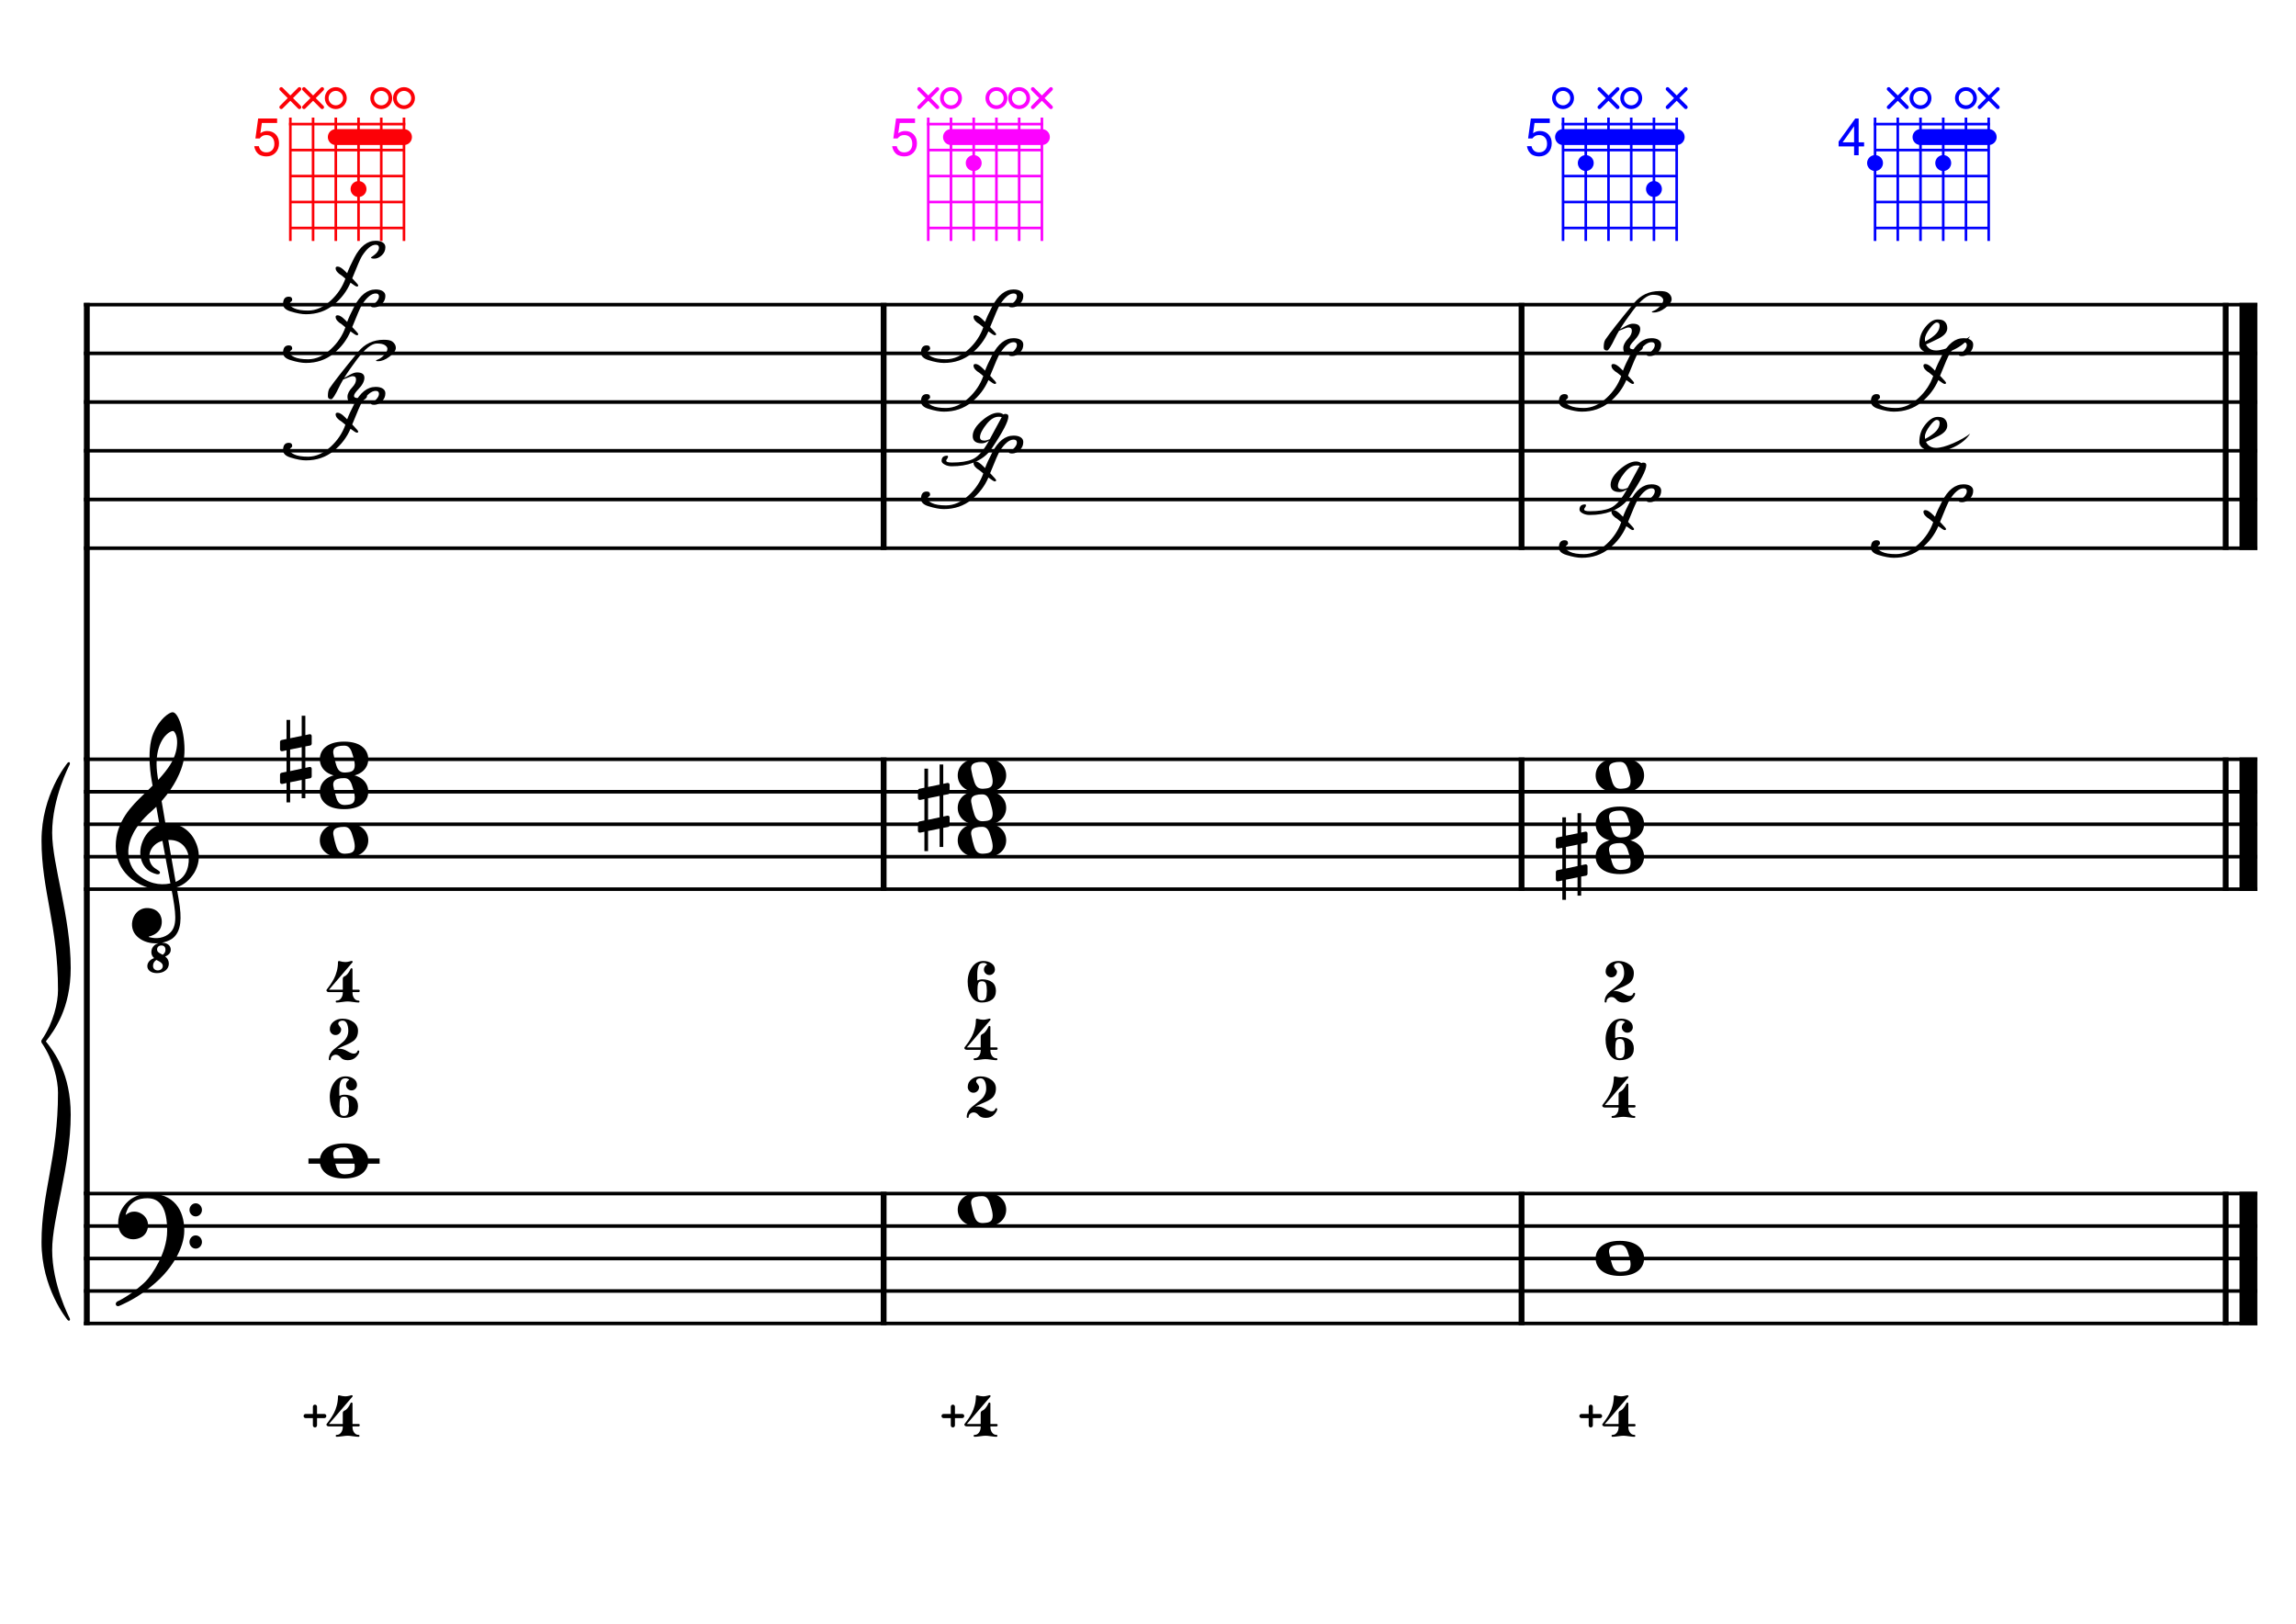 <?xml version="1.0" encoding="UTF-8" standalone="no"?>
<svg width="4209.44px" height="2976.38px" viewBox="0 0 4209.44 2976.38"
 xmlns="http://www.w3.org/2000/svg" xmlns:xlink="http://www.w3.org/1999/xlink" version="1.2" baseProfile="tiny">
<title>Accords (13)</title>
<desc>Generated by MuseScore 3.6.2</desc>
<polyline class="StaffLines" fill="none" stroke="#000000" stroke-width="6.55" stroke-linejoin="bevel" points="153.819,558.425 4138.58,558.425"/>
<polyline class="StaffLines" fill="none" stroke="#000000" stroke-width="6.55" stroke-linejoin="bevel" points="153.819,647.717 4138.58,647.717"/>
<polyline class="StaffLines" fill="none" stroke="#000000" stroke-width="6.55" stroke-linejoin="bevel" points="153.819,737.008 4138.58,737.008"/>
<polyline class="StaffLines" fill="none" stroke="#000000" stroke-width="6.55" stroke-linejoin="bevel" points="153.819,826.299 4138.58,826.299"/>
<polyline class="StaffLines" fill="none" stroke="#000000" stroke-width="6.55" stroke-linejoin="bevel" points="153.819,915.591 4138.58,915.591"/>
<polyline class="StaffLines" fill="none" stroke="#000000" stroke-width="6.55" stroke-linejoin="bevel" points="153.819,1004.88 4138.58,1004.88"/>
<polyline class="StaffLines" fill="none" stroke="#000000" stroke-width="6.55" stroke-linejoin="bevel" points="153.819,1391.81 4138.58,1391.81"/>
<polyline class="StaffLines" fill="none" stroke="#000000" stroke-width="6.55" stroke-linejoin="bevel" points="153.819,1451.34 4138.58,1451.34"/>
<polyline class="StaffLines" fill="none" stroke="#000000" stroke-width="6.55" stroke-linejoin="bevel" points="153.819,1510.87 4138.58,1510.87"/>
<polyline class="StaffLines" fill="none" stroke="#000000" stroke-width="6.55" stroke-linejoin="bevel" points="153.819,1570.39 4138.58,1570.39"/>
<polyline class="StaffLines" fill="none" stroke="#000000" stroke-width="6.55" stroke-linejoin="bevel" points="153.819,1629.92 4138.58,1629.92"/>
<polyline class="StaffLines" fill="none" stroke="#000000" stroke-width="6.55" stroke-linejoin="bevel" points="153.819,2187.89 4138.58,2187.89"/>
<polyline class="StaffLines" fill="none" stroke="#000000" stroke-width="6.55" stroke-linejoin="bevel" points="153.819,2247.41 4138.58,2247.41"/>
<polyline class="StaffLines" fill="none" stroke="#000000" stroke-width="6.55" stroke-linejoin="bevel" points="153.819,2306.94 4138.58,2306.94"/>
<polyline class="StaffLines" fill="none" stroke="#000000" stroke-width="6.55" stroke-linejoin="bevel" points="153.819,2366.47 4138.58,2366.47"/>
<polyline class="StaffLines" fill="none" stroke="#000000" stroke-width="6.55" stroke-linejoin="bevel" points="153.819,2426 4138.58,2426"/>
<polyline class="BarLine" fill="none" stroke="#000000" stroke-width="10.71" stroke-linejoin="bevel" points="159.176,2184.61 159.176,2429.27"/>
<polyline class="BarLine" fill="none" stroke="#000000" stroke-width="10.71" stroke-linejoin="bevel" points="1620.05,2184.61 1620.05,2429.27"/>
<polyline class="BarLine" fill="none" stroke="#000000" stroke-width="10.71" stroke-linejoin="bevel" points="2789.57,2184.61 2789.57,2429.27"/>
<polyline class="BarLine" fill="none" stroke="#000000" stroke-width="10.71" stroke-linejoin="bevel" points="4080.54,2184.61 4080.54,2429.27"/>
<polyline class="BarLine" fill="none" stroke="#000000" stroke-width="32.74" stroke-linejoin="bevel" points="4122.21,2184.61 4122.21,2429.27"/>
<polyline class="BarLine" fill="none" stroke="#000000" stroke-width="10.71" stroke-linejoin="bevel" points="159.176,1388.54 159.176,2187.89"/>
<polyline class="BarLine" fill="none" stroke="#000000" stroke-width="10.71" stroke-linejoin="bevel" points="1620.05,1388.54 1620.05,1633.2"/>
<polyline class="BarLine" fill="none" stroke="#000000" stroke-width="10.71" stroke-linejoin="bevel" points="2789.57,1388.54 2789.57,1633.2"/>
<polyline class="BarLine" fill="none" stroke="#000000" stroke-width="10.71" stroke-linejoin="bevel" points="4080.54,1388.54 4080.54,1633.2"/>
<polyline class="BarLine" fill="none" stroke="#000000" stroke-width="32.74" stroke-linejoin="bevel" points="4122.21,1388.54 4122.21,1633.2"/>
<polyline class="BarLine" fill="none" stroke="#000000" stroke-width="10.71" stroke-linejoin="bevel" points="159.176,555.151 159.176,1391.81"/>
<polyline class="BarLine" fill="none" stroke="#000000" stroke-width="10.71" stroke-linejoin="bevel" points="1620.05,555.151 1620.05,1008.16"/>
<polyline class="BarLine" fill="none" stroke="#000000" stroke-width="10.71" stroke-linejoin="bevel" points="2789.57,555.151 2789.57,1008.16"/>
<polyline class="BarLine" fill="none" stroke="#000000" stroke-width="10.71" stroke-linejoin="bevel" points="4080.54,555.151 4080.54,1008.16"/>
<polyline class="BarLine" fill="none" stroke="#000000" stroke-width="32.74" stroke-linejoin="bevel" points="4122.21,555.151 4122.21,1008.16"/>
<path class="Accidental" transform="matrix(2.381,0,0,2.381,513.384,1391.81)" d="M23.3,-10.6 C23.9,-10.7 24.4,-11.4 24.4,-12 L24.4,-17.9 C24.4,-18.7 23.8,-19.3 23,-19.3 L22.8,-19.3 L19.5,-18.6 L19.5,-33.5 L16.7,-33.5 L16.7,-18 L7.8,-16.2 L7.8,-30.3 L5,-30.3 L5,-15.6 L1.1,-14.8 C0.5,-14.7 0,-14 0,-13.4 L0,-13.2 L0,-7.4 L0,-7.6 C0,-6.8 0.6,-6.2 1.4,-6.2 L1.7,-6.2 L5,-6.9 L5,9.6 L1.1,10.4 C0.5,10.5 0,11.2 0,11.8 L0,17.6 C0,18.4 0.6,19 1.4,19 L1.7,19 L5,18.3 L5,33.2 L7.8,33.2 L7.8,17.7 L16.7,15.9 L16.7,30 L19.5,30 L19.5,15.3 L23.3,14.6 C23.9,14.5 24.4,13.8 24.4,13.2 L24.4,7.3 C24.4,6.5 23.8,5.9 23,5.9 L22.8,5.9 L19.5,6.6 L19.5,-9.9 L23.3,-10.6 M7.8,9.1 L7.8,-7.5 L16.7,-9.3 L16.7,7.2 L7.8,9.1 "/>
<path class="Accidental" transform="matrix(2.381,0,0,2.381,1682.91,1481.1)" d="M23.3,-10.6 C23.9,-10.7 24.4,-11.4 24.4,-12 L24.4,-17.9 C24.4,-18.7 23.8,-19.3 23,-19.3 L22.8,-19.3 L19.5,-18.6 L19.5,-33.5 L16.7,-33.5 L16.7,-18 L7.8,-16.2 L7.8,-30.3 L5,-30.3 L5,-15.6 L1.1,-14.8 C0.5,-14.7 0,-14 0,-13.4 L0,-13.2 L0,-7.4 L0,-7.6 C0,-6.8 0.6,-6.2 1.4,-6.2 L1.7,-6.2 L5,-6.9 L5,9.6 L1.1,10.4 C0.5,10.5 0,11.2 0,11.8 L0,17.6 C0,18.4 0.6,19 1.4,19 L1.7,19 L5,18.3 L5,33.2 L7.8,33.2 L7.8,17.7 L16.7,15.9 L16.7,30 L19.5,30 L19.5,15.3 L23.3,14.6 C23.9,14.5 24.4,13.8 24.4,13.2 L24.4,7.3 C24.4,6.5 23.8,5.9 23,5.9 L22.8,5.9 L19.5,6.6 L19.5,-9.9 L23.3,-10.6 M7.8,9.1 L7.8,-7.5 L16.7,-9.3 L16.7,7.2 L7.8,9.1 "/>
<path class="Accidental" transform="matrix(2.381,0,0,2.381,2852.44,1570.39)" d="M23.3,-10.6 C23.9,-10.7 24.4,-11.4 24.4,-12 L24.4,-17.9 C24.4,-18.7 23.8,-19.3 23,-19.3 L22.8,-19.3 L19.5,-18.6 L19.5,-33.5 L16.7,-33.5 L16.7,-18 L7.8,-16.2 L7.8,-30.3 L5,-30.3 L5,-15.6 L1.1,-14.8 C0.5,-14.7 0,-14 0,-13.4 L0,-13.2 L0,-7.4 L0,-7.6 C0,-6.8 0.6,-6.2 1.4,-6.2 L1.7,-6.2 L5,-6.9 L5,9.6 L1.1,10.4 C0.5,10.5 0,11.2 0,11.8 L0,17.6 C0,18.4 0.6,19 1.4,19 L1.7,19 L5,18.3 L5,33.2 L7.8,33.2 L7.8,17.7 L16.7,15.9 L16.7,30 L19.5,30 L19.5,15.3 L23.3,14.6 C23.9,14.5 24.4,13.8 24.4,13.2 L24.4,7.3 C24.4,6.5 23.8,5.9 23,5.9 L22.8,5.9 L19.5,6.6 L19.5,-9.9 L23.3,-10.6 M7.8,9.1 L7.8,-7.5 L16.7,-9.3 L16.7,7.2 L7.8,9.1 "/>
<polyline class="LedgerLine" fill="none" stroke="#000000" stroke-width="9.52" stroke-linejoin="bevel" points="565.526,2128.36 696.003,2128.36"/>
<path class="Note" transform="matrix(2.381,0,0,2.381,586.361,2128.36)" d="M18.7,-13.6 C4.9,-13.6 0,-6.6 0,-0.1 C0,6.4 4.9,13.4 18.7,13.4 C32.5,13.4 37.3,6.4 37.3,-0.1 C37.3,-6.6 32.5,-13.6 18.7,-13.6 M10.4,-4.5 C10.3,-4.9 10.3,-5.3 10.3,-5.7 C10.3,-6.5 10.5,-7.3 10.9,-8 C11.6,-9 12.8,-9.7 14.3,-10 C15.6,-10.3 16.3,-10.5 18.9,-10.5 L19,-10.5 C23,-10.5 24.3,-6.8 25.4,-3 L25.7,-2 C26.5,0.6 26.9,2.8 26.9,4.5 C26.9,5.7 26.7,6.8 26.3,7.6 C25.7,8.7 24.7,9.4 23,9.8 C22.1,10 20.6,10.1 20.6,10.1 C20.1,10.1 19.7,10.2 19.3,10.2 C16.1,10.2 14.1,9 12.7,4.7 C11.5,1 11.3,-0.1 10.4,-4.5"/>
<path class="Note" transform="matrix(2.381,0,0,2.381,1755.89,2217.65)" d="M18.7,-13.6 C4.9,-13.6 0,-6.6 0,-0.1 C0,6.4 4.9,13.4 18.7,13.4 C32.5,13.4 37.3,6.4 37.3,-0.1 C37.3,-6.6 32.5,-13.6 18.7,-13.6 M10.4,-4.5 C10.3,-4.9 10.3,-5.3 10.3,-5.7 C10.3,-6.5 10.5,-7.3 10.9,-8 C11.6,-9 12.8,-9.7 14.3,-10 C15.6,-10.3 16.3,-10.5 18.9,-10.5 L19,-10.5 C23,-10.5 24.3,-6.8 25.4,-3 L25.7,-2 C26.5,0.6 26.9,2.8 26.9,4.5 C26.9,5.7 26.7,6.8 26.3,7.6 C25.7,8.7 24.7,9.4 23,9.8 C22.1,10 20.6,10.1 20.6,10.1 C20.1,10.1 19.7,10.2 19.3,10.2 C16.1,10.2 14.1,9 12.7,4.7 C11.5,1 11.3,-0.1 10.4,-4.5"/>
<path class="Note" transform="matrix(2.381,0,0,2.381,2925.42,2306.94)" d="M18.7,-13.6 C4.9,-13.6 0,-6.6 0,-0.1 C0,6.4 4.9,13.4 18.7,13.4 C32.5,13.4 37.3,6.4 37.3,-0.1 C37.3,-6.6 32.5,-13.6 18.7,-13.6 M10.4,-4.5 C10.3,-4.9 10.3,-5.3 10.3,-5.7 C10.3,-6.5 10.5,-7.3 10.9,-8 C11.6,-9 12.8,-9.7 14.3,-10 C15.6,-10.3 16.3,-10.5 18.9,-10.5 L19,-10.5 C23,-10.5 24.3,-6.8 25.4,-3 L25.7,-2 C26.5,0.6 26.9,2.8 26.9,4.5 C26.9,5.7 26.7,6.8 26.3,7.6 C25.7,8.7 24.7,9.4 23,9.8 C22.1,10 20.6,10.1 20.6,10.1 C20.1,10.1 19.7,10.2 19.3,10.2 C16.1,10.2 14.1,9 12.7,4.7 C11.5,1 11.3,-0.1 10.4,-4.5"/>
<path class="Note" transform="matrix(2.381,0,0,2.381,586.361,1540.63)" d="M18.7,-13.6 C4.9,-13.6 0,-6.6 0,-0.1 C0,6.4 4.9,13.4 18.7,13.4 C32.5,13.4 37.3,6.4 37.3,-0.1 C37.3,-6.6 32.5,-13.6 18.7,-13.6 M10.4,-4.5 C10.3,-4.9 10.3,-5.3 10.3,-5.7 C10.3,-6.5 10.5,-7.3 10.9,-8 C11.6,-9 12.8,-9.7 14.3,-10 C15.6,-10.3 16.3,-10.5 18.9,-10.5 L19,-10.5 C23,-10.5 24.3,-6.8 25.4,-3 L25.7,-2 C26.5,0.6 26.9,2.8 26.9,4.5 C26.9,5.7 26.7,6.8 26.3,7.6 C25.7,8.7 24.7,9.4 23,9.8 C22.1,10 20.6,10.1 20.6,10.1 C20.1,10.1 19.7,10.2 19.3,10.2 C16.1,10.2 14.1,9 12.7,4.7 C11.5,1 11.3,-0.1 10.4,-4.5"/>
<path class="Note" transform="matrix(2.381,0,0,2.381,586.361,1451.34)" d="M18.7,-13.6 C4.9,-13.6 0,-6.6 0,-0.1 C0,6.4 4.9,13.4 18.7,13.4 C32.5,13.4 37.3,6.4 37.3,-0.1 C37.3,-6.6 32.5,-13.6 18.7,-13.6 M10.4,-4.5 C10.3,-4.9 10.3,-5.3 10.3,-5.7 C10.3,-6.5 10.5,-7.3 10.9,-8 C11.6,-9 12.8,-9.7 14.3,-10 C15.6,-10.3 16.3,-10.5 18.9,-10.5 L19,-10.5 C23,-10.5 24.3,-6.8 25.4,-3 L25.7,-2 C26.5,0.6 26.9,2.8 26.9,4.5 C26.9,5.7 26.7,6.8 26.3,7.6 C25.7,8.7 24.7,9.4 23,9.8 C22.1,10 20.6,10.1 20.6,10.1 C20.1,10.1 19.7,10.2 19.3,10.2 C16.1,10.2 14.1,9 12.7,4.7 C11.5,1 11.3,-0.1 10.4,-4.5"/>
<path class="Note" transform="matrix(2.381,0,0,2.381,586.361,1391.81)" d="M18.7,-13.6 C4.9,-13.6 0,-6.6 0,-0.1 C0,6.4 4.9,13.4 18.7,13.4 C32.5,13.4 37.3,6.4 37.3,-0.1 C37.3,-6.6 32.5,-13.6 18.7,-13.6 M10.4,-4.5 C10.3,-4.9 10.3,-5.3 10.3,-5.7 C10.3,-6.5 10.5,-7.3 10.9,-8 C11.6,-9 12.8,-9.7 14.3,-10 C15.6,-10.3 16.3,-10.5 18.9,-10.5 L19,-10.5 C23,-10.5 24.3,-6.8 25.4,-3 L25.7,-2 C26.5,0.6 26.9,2.8 26.9,4.5 C26.9,5.7 26.7,6.8 26.3,7.6 C25.7,8.7 24.7,9.4 23,9.8 C22.1,10 20.6,10.1 20.6,10.1 C20.1,10.1 19.7,10.2 19.3,10.2 C16.1,10.2 14.1,9 12.7,4.7 C11.5,1 11.3,-0.1 10.4,-4.5"/>
<path class="Note" transform="matrix(2.381,0,0,2.381,1755.89,1540.63)" d="M18.7,-13.6 C4.9,-13.6 0,-6.6 0,-0.1 C0,6.4 4.9,13.4 18.7,13.4 C32.5,13.4 37.3,6.4 37.3,-0.1 C37.3,-6.6 32.5,-13.6 18.7,-13.6 M10.4,-4.5 C10.3,-4.9 10.3,-5.3 10.3,-5.7 C10.3,-6.5 10.5,-7.3 10.9,-8 C11.6,-9 12.8,-9.7 14.3,-10 C15.6,-10.3 16.3,-10.5 18.9,-10.5 L19,-10.5 C23,-10.5 24.3,-6.8 25.4,-3 L25.7,-2 C26.5,0.6 26.9,2.8 26.9,4.5 C26.9,5.7 26.7,6.8 26.3,7.6 C25.7,8.7 24.7,9.4 23,9.8 C22.1,10 20.6,10.1 20.6,10.1 C20.1,10.1 19.7,10.2 19.3,10.2 C16.1,10.2 14.1,9 12.7,4.7 C11.5,1 11.3,-0.1 10.4,-4.5"/>
<path class="Note" transform="matrix(2.381,0,0,2.381,1755.89,1481.1)" d="M18.7,-13.6 C4.9,-13.6 0,-6.6 0,-0.1 C0,6.4 4.9,13.4 18.7,13.4 C32.5,13.4 37.3,6.4 37.3,-0.1 C37.3,-6.6 32.5,-13.6 18.7,-13.6 M10.4,-4.5 C10.3,-4.9 10.3,-5.3 10.3,-5.7 C10.3,-6.5 10.5,-7.3 10.9,-8 C11.6,-9 12.8,-9.7 14.3,-10 C15.6,-10.3 16.3,-10.5 18.9,-10.5 L19,-10.5 C23,-10.5 24.3,-6.8 25.4,-3 L25.7,-2 C26.5,0.6 26.9,2.8 26.9,4.5 C26.9,5.7 26.7,6.8 26.3,7.6 C25.7,8.7 24.7,9.4 23,9.8 C22.1,10 20.6,10.1 20.6,10.1 C20.1,10.1 19.7,10.2 19.3,10.2 C16.1,10.2 14.1,9 12.7,4.7 C11.5,1 11.3,-0.1 10.4,-4.5"/>
<path class="Note" transform="matrix(2.381,0,0,2.381,1755.89,1421.57)" d="M18.7,-13.6 C4.9,-13.6 0,-6.6 0,-0.1 C0,6.4 4.9,13.4 18.7,13.4 C32.5,13.4 37.3,6.4 37.3,-0.1 C37.3,-6.6 32.5,-13.6 18.7,-13.6 M10.4,-4.5 C10.3,-4.9 10.3,-5.3 10.3,-5.7 C10.3,-6.5 10.5,-7.3 10.9,-8 C11.6,-9 12.8,-9.7 14.3,-10 C15.6,-10.3 16.3,-10.5 18.9,-10.5 L19,-10.5 C23,-10.5 24.3,-6.8 25.4,-3 L25.7,-2 C26.5,0.6 26.9,2.8 26.9,4.5 C26.9,5.7 26.7,6.8 26.3,7.6 C25.7,8.7 24.7,9.4 23,9.8 C22.1,10 20.6,10.1 20.6,10.1 C20.1,10.1 19.7,10.2 19.3,10.2 C16.1,10.2 14.1,9 12.7,4.7 C11.5,1 11.3,-0.1 10.4,-4.5"/>
<path class="Note" transform="matrix(2.381,0,0,2.381,2925.42,1570.39)" d="M18.7,-13.6 C4.9,-13.6 0,-6.6 0,-0.1 C0,6.4 4.9,13.4 18.7,13.4 C32.5,13.4 37.3,6.4 37.3,-0.1 C37.3,-6.6 32.5,-13.6 18.7,-13.6 M10.4,-4.5 C10.3,-4.9 10.3,-5.3 10.3,-5.7 C10.3,-6.5 10.5,-7.3 10.9,-8 C11.6,-9 12.8,-9.7 14.3,-10 C15.6,-10.3 16.3,-10.5 18.9,-10.5 L19,-10.5 C23,-10.5 24.3,-6.8 25.4,-3 L25.7,-2 C26.5,0.6 26.9,2.8 26.9,4.5 C26.9,5.7 26.7,6.8 26.3,7.6 C25.7,8.7 24.7,9.4 23,9.8 C22.1,10 20.6,10.1 20.6,10.1 C20.1,10.1 19.7,10.2 19.3,10.2 C16.1,10.2 14.1,9 12.7,4.7 C11.5,1 11.3,-0.1 10.4,-4.5"/>
<path class="Note" transform="matrix(2.381,0,0,2.381,2925.42,1510.87)" d="M18.7,-13.6 C4.9,-13.6 0,-6.6 0,-0.1 C0,6.4 4.9,13.4 18.7,13.4 C32.5,13.4 37.3,6.4 37.3,-0.1 C37.3,-6.6 32.5,-13.6 18.7,-13.6 M10.4,-4.5 C10.3,-4.9 10.3,-5.3 10.3,-5.7 C10.3,-6.5 10.5,-7.3 10.9,-8 C11.6,-9 12.8,-9.7 14.3,-10 C15.6,-10.3 16.3,-10.5 18.9,-10.5 L19,-10.5 C23,-10.5 24.3,-6.8 25.4,-3 L25.7,-2 C26.5,0.6 26.9,2.8 26.9,4.5 C26.9,5.7 26.7,6.8 26.3,7.6 C25.7,8.7 24.7,9.4 23,9.8 C22.1,10 20.6,10.1 20.6,10.1 C20.1,10.1 19.7,10.2 19.3,10.2 C16.1,10.2 14.1,9 12.7,4.7 C11.5,1 11.3,-0.1 10.4,-4.5"/>
<path class="Note" transform="matrix(2.381,0,0,2.381,2925.42,1421.57)" d="M18.7,-13.6 C4.9,-13.6 0,-6.6 0,-0.1 C0,6.4 4.9,13.4 18.7,13.4 C32.5,13.4 37.3,6.4 37.3,-0.1 C37.3,-6.6 32.5,-13.6 18.7,-13.6 M10.4,-4.5 C10.3,-4.9 10.3,-5.3 10.3,-5.7 C10.3,-6.5 10.5,-7.3 10.9,-8 C11.6,-9 12.8,-9.7 14.3,-10 C15.6,-10.3 16.3,-10.5 18.9,-10.5 L19,-10.5 C23,-10.5 24.3,-6.8 25.4,-3 L25.7,-2 C26.5,0.6 26.9,2.8 26.9,4.5 C26.9,5.7 26.7,6.8 26.3,7.6 C25.7,8.7 24.7,9.4 23,9.8 C22.1,10 20.6,10.1 20.6,10.1 C20.1,10.1 19.7,10.2 19.3,10.2 C16.1,10.2 14.1,9 12.7,4.7 C11.5,1 11.3,-0.1 10.4,-4.5"/>
<path class="Note" d="M680.055,561.187 C684.394,558.243 687.531,555.803 689.468,553.866 C693.032,550.07 694.814,546.583 694.814,543.407 C694.814,539.766 692.8,537.945 688.771,537.945 C680.946,537.945 672.579,544.84 663.669,558.631 C660.958,562.814 654.992,576.45 645.773,599.537 C653.133,607.129 656.813,611.429 656.813,612.436 C656.813,613.831 655.922,614.528 654.14,614.528 C652.746,614.528 648.911,612.165 642.635,607.439 C635.818,623.321 625.475,636.879 611.607,648.113 C597.429,659.579 580.501,665.312 560.823,665.312 C553.308,665.312 543.895,663.569 532.583,660.083 C523.519,657.294 518.987,652.839 518.987,646.719 C518.987,637.654 522.473,633.122 529.446,633.122 C533.629,633.122 535.721,635.059 535.721,638.932 C535.721,640.172 534.753,641.489 532.816,642.884 C531.809,643.581 531.305,644.937 531.305,646.951 C531.305,649.353 533.978,651.832 539.324,654.388 C545.134,657.178 553.656,658.572 564.89,658.572 C579.378,658.572 593.362,652.297 606.842,639.746 C619.083,628.357 627.876,615.109 633.222,600.002 C631.13,598.297 628.884,596.438 626.482,594.424 C619.044,590.008 615.326,585.475 615.326,580.827 C615.326,578.89 616.604,577.922 619.161,577.922 C622.569,577.922 627.179,580.827 632.99,586.638 C634.229,587.877 635.391,589.039 636.476,590.124 C639.188,582.686 643.526,573.235 649.492,561.768 C660.261,541.005 673.354,530.624 688.771,530.624 C694.272,530.624 698.61,531.67 701.787,533.762 C704.963,535.853 706.551,538.72 706.551,542.361 C706.551,548.172 704.421,553.091 700.16,557.12 C695.744,561.304 691.134,563.395 686.331,563.395 C682.147,563.395 680.055,562.659 680.055,561.187"/>
<path class="Note" d="M680.055,739.77 C684.394,736.826 687.531,734.386 689.468,732.449 C693.032,728.652 694.814,725.166 694.814,721.99 C694.814,718.348 692.8,716.528 688.771,716.528 C680.946,716.528 672.579,723.423 663.669,737.213 C660.958,741.397 654.992,755.032 645.773,778.12 C653.133,785.712 656.813,790.012 656.813,791.019 C656.813,792.414 655.922,793.111 654.14,793.111 C652.746,793.111 648.911,790.748 642.635,786.022 C635.818,801.904 625.475,815.462 611.607,826.696 C597.429,838.162 580.501,843.895 560.823,843.895 C553.308,843.895 543.895,842.152 532.583,838.666 C523.519,835.876 518.987,831.422 518.987,825.301 C518.987,816.237 522.473,811.705 529.446,811.705 C533.629,811.705 535.721,813.641 535.721,817.515 C535.721,818.755 534.753,820.072 532.816,821.466 C531.809,822.164 531.305,823.519 531.305,825.534 C531.305,827.935 533.978,830.415 539.324,832.971 C545.134,835.76 553.656,837.155 564.89,837.155 C579.378,837.155 593.362,830.879 606.842,818.329 C619.083,806.94 627.876,793.692 633.222,778.584 C631.13,776.88 628.884,775.021 626.482,773.006 C619.044,768.59 615.326,764.058 615.326,759.41 C615.326,757.473 616.604,756.504 619.161,756.504 C622.569,756.504 627.179,759.41 632.99,765.22 C634.229,766.46 635.391,767.622 636.476,768.707 C639.188,761.269 643.526,751.817 649.492,740.351 C660.261,719.588 673.354,709.207 688.771,709.207 C694.272,709.207 698.61,710.252 701.787,712.344 C704.963,714.436 706.551,717.303 706.551,720.944 C706.551,726.754 704.421,731.674 700.16,735.703 C695.744,739.886 691.134,741.978 686.331,741.978 C682.147,741.978 680.055,741.242 680.055,739.77"/>
<path class="Note" d="M680.055,471.896 C684.394,468.952 687.531,466.512 689.468,464.575 C693.032,460.778 694.814,457.292 694.814,454.116 C694.814,450.474 692.8,448.654 688.771,448.654 C680.946,448.654 672.579,455.549 663.669,469.339 C660.958,473.523 654.992,487.158 645.773,510.246 C653.133,517.838 656.813,522.138 656.813,523.145 C656.813,524.54 655.922,525.237 654.14,525.237 C652.746,525.237 648.911,522.874 642.635,518.148 C635.818,534.03 625.475,547.588 611.607,558.822 C597.429,570.288 580.501,576.021 560.823,576.021 C553.308,576.021 543.895,574.278 532.583,570.791 C523.519,568.002 518.987,563.548 518.987,557.427 C518.987,548.363 522.473,543.831 529.446,543.831 C533.629,543.831 535.721,545.767 535.721,549.641 C535.721,550.881 534.753,552.198 532.816,553.592 C531.809,554.29 531.305,555.645 531.305,557.66 C531.305,560.061 533.978,562.541 539.324,565.097 C545.134,567.886 553.656,569.281 564.89,569.281 C579.378,569.281 593.362,563.005 606.842,550.455 C619.083,539.066 627.876,525.818 633.222,510.71 C631.13,509.006 628.884,507.147 626.482,505.132 C619.044,500.716 615.326,496.184 615.326,491.536 C615.326,489.599 616.604,488.63 619.161,488.63 C622.569,488.63 627.179,491.536 632.99,497.346 C634.229,498.586 635.391,499.748 636.476,500.832 C639.188,493.395 643.526,483.943 649.492,472.477 C660.261,451.714 673.354,441.332 688.771,441.332 C694.272,441.332 698.61,442.378 701.787,444.47 C704.963,446.562 706.551,449.429 706.551,453.07 C706.551,458.88 704.421,463.8 700.16,467.829 C695.744,472.012 691.134,474.104 686.331,474.104 C682.147,474.104 680.055,473.368 680.055,471.896"/>
<path class="Note" d="M607.423,731.826 C603.24,731.826 601.148,729.928 601.148,726.132 C601.148,719.702 602.116,714.976 604.053,711.954 C612.11,700.023 629.62,677.711 656.581,645.017 C668.744,630.219 684.432,622.82 703.646,622.82 C711.083,622.82 716.235,623.866 719.102,625.958 C723.518,629.212 725.726,633.124 725.726,637.695 C725.726,642.499 721.852,647.845 714.105,653.733 C706.745,659.311 699.772,662.1 693.187,662.1 C690.63,662.1 689.352,661.829 689.352,661.286 C689.352,660.512 690.592,659.698 693.071,658.846 C696.402,657.606 699.966,655.088 703.762,651.292 C708.101,646.876 710.27,642.886 710.27,639.322 C710.27,636.921 708.604,634.635 705.273,632.466 C702.329,630.607 697.564,629.677 690.979,629.677 C681.372,629.677 669.248,639.361 654.605,658.73 C644.843,671.668 636.941,683.056 630.898,692.896 C633.842,691.269 637.367,689.293 641.473,686.969 C646.509,684.102 650.847,682.669 654.489,682.669 C663.553,682.669 668.085,685.923 668.085,692.431 C668.085,698.861 664.367,705.911 656.929,713.581 C651.661,719.004 649.027,723.033 649.027,725.667 C649.027,728.379 651.661,729.735 656.929,729.735 C659.563,729.735 662.275,728.805 665.064,726.945 C667.853,725.164 669.906,724.273 671.223,724.273 C672.308,724.273 672.85,724.97 672.85,726.364 C672.85,728.611 670.681,730.974 666.342,733.453 C659.06,737.637 653.21,739.729 648.794,739.729 C640.97,739.729 637.057,735.545 637.057,727.178 C637.057,721.91 640.079,716.06 646.122,709.63 C650.538,704.904 652.746,700.217 652.746,695.568 C652.746,691.54 650.576,689.526 646.238,689.526 C644.533,689.526 638.878,691.54 629.271,695.568 C626.404,700.372 624.003,704.788 622.066,708.817 C614.706,724.156 609.825,731.826 607.423,731.826"/>
<path class="Note" d="M1849.58,829.061 C1853.92,826.117 1857.06,823.677 1859,821.74 C1862.56,817.944 1864.34,814.457 1864.34,811.281 C1864.34,807.64 1862.33,805.819 1858.3,805.819 C1850.47,805.819 1842.11,812.714 1833.2,826.505 C1830.49,830.688 1824.52,844.324 1815.3,867.411 C1822.66,875.003 1826.34,879.303 1826.34,880.31 C1826.34,881.705 1825.45,882.402 1823.67,882.402 C1822.27,882.402 1818.44,880.039 1812.16,875.313 C1805.35,891.195 1795,904.753 1781.14,915.987 C1766.96,927.453 1750.03,933.186 1730.35,933.186 C1722.84,933.186 1713.42,931.443 1702.11,927.957 C1693.05,925.168 1688.52,920.713 1688.52,914.593 C1688.52,905.528 1692,900.996 1698.97,900.996 C1703.16,900.996 1705.25,902.933 1705.25,906.806 C1705.25,908.046 1704.28,909.363 1702.34,910.758 C1701.34,911.455 1700.83,912.811 1700.83,914.825 C1700.83,917.227 1703.51,919.706 1708.85,922.263 C1714.66,925.052 1723.18,926.446 1734.42,926.446 C1748.91,926.446 1762.89,920.171 1776.37,907.62 C1788.61,896.231 1797.4,882.983 1802.75,867.876 C1800.66,866.171 1798.41,864.312 1796.01,862.298 C1788.57,857.882 1784.85,853.349 1784.85,848.701 C1784.85,846.764 1786.13,845.796 1788.69,845.796 C1792.1,845.796 1796.71,848.701 1802.52,854.512 C1803.76,855.751 1804.92,856.913 1806,857.998 C1808.72,850.56 1813.05,841.109 1819.02,829.642 C1829.79,808.879 1842.88,798.498 1858.3,798.498 C1863.8,798.498 1868.14,799.544 1871.32,801.636 C1874.49,803.727 1876.08,806.594 1876.08,810.235 C1876.08,816.046 1873.95,820.965 1869.69,824.994 C1865.27,829.178 1860.66,831.269 1855.86,831.269 C1851.68,831.269 1849.58,830.533 1849.58,829.061"/>
<path class="Note" d="M1849.58,561.187 C1853.92,558.243 1857.06,555.803 1859,553.866 C1862.56,550.07 1864.34,546.583 1864.34,543.407 C1864.34,539.766 1862.33,537.945 1858.3,537.945 C1850.47,537.945 1842.11,544.84 1833.2,558.631 C1830.49,562.814 1824.52,576.45 1815.3,599.537 C1822.66,607.129 1826.34,611.429 1826.34,612.436 C1826.34,613.831 1825.45,614.528 1823.67,614.528 C1822.27,614.528 1818.44,612.165 1812.16,607.439 C1805.35,623.321 1795,636.879 1781.14,648.113 C1766.96,659.579 1750.03,665.312 1730.35,665.312 C1722.84,665.312 1713.42,663.569 1702.11,660.083 C1693.05,657.294 1688.52,652.839 1688.52,646.719 C1688.52,637.654 1692,633.122 1698.97,633.122 C1703.16,633.122 1705.25,635.059 1705.25,638.932 C1705.25,640.172 1704.28,641.489 1702.34,642.884 C1701.34,643.581 1700.83,644.937 1700.83,646.951 C1700.83,649.353 1703.51,651.832 1708.85,654.388 C1714.66,657.178 1723.18,658.572 1734.42,658.572 C1748.91,658.572 1762.89,652.297 1776.37,639.746 C1788.61,628.357 1797.4,615.109 1802.75,600.002 C1800.66,598.297 1798.41,596.438 1796.01,594.424 C1788.57,590.008 1784.85,585.475 1784.85,580.827 C1784.85,578.89 1786.13,577.922 1788.69,577.922 C1792.1,577.922 1796.71,580.827 1802.52,586.638 C1803.76,587.877 1804.92,589.039 1806,590.124 C1808.72,582.686 1813.05,573.235 1819.02,561.768 C1829.79,541.005 1842.88,530.624 1858.3,530.624 C1863.8,530.624 1868.14,531.67 1871.32,533.762 C1874.49,535.853 1876.08,538.72 1876.08,542.361 C1876.08,548.172 1873.95,553.091 1869.69,557.12 C1865.27,561.304 1860.66,563.395 1855.86,563.395 C1851.68,563.395 1849.58,562.659 1849.58,561.187"/>
<path class="Note" d="M1848.77,763.361 C1848.77,772.27 1838.62,791.832 1818.32,822.047 C1810.27,834.056 1798.68,842.849 1783.58,848.427 C1772.42,852.611 1759.52,854.703 1744.88,854.703 C1740.15,854.703 1735.97,853.734 1732.33,851.797 C1728.3,849.706 1726.28,847.42 1726.28,844.941 C1726.28,838.511 1729.73,835.295 1736.63,835.295 C1737.63,835.295 1738.14,835.915 1738.14,837.155 C1738.14,838.239 1737.63,839.44 1736.63,840.757 C1735.39,842.384 1734.77,843.585 1734.77,844.36 C1734.77,846.684 1738.25,847.846 1745.23,847.846 C1760.88,847.846 1773.23,845.948 1782.3,842.152 C1791.75,838.278 1801.16,828.4 1810.54,812.518 L1813.21,807.521 C1808.72,810.93 1804.26,812.634 1799.85,812.634 C1788.84,812.634 1783.34,808.179 1783.34,799.27 C1783.34,789.663 1789.81,779.553 1802.75,768.939 C1812.9,760.727 1821.93,756.621 1829.83,756.621 C1833.78,756.621 1837.07,757.666 1839.71,759.758 C1840.64,759.061 1841.8,758.712 1843.19,758.712 C1846.91,758.712 1848.77,760.262 1848.77,763.361 M1814.6,805.081 L1836.57,764.523 C1834.86,764.136 1832.97,763.942 1830.87,763.942 C1823.36,763.942 1816.08,768.319 1809.03,777.074 C1800.81,787.3 1796.71,795.474 1796.71,801.594 C1796.71,805.623 1799.38,807.637 1804.73,807.637 C1807.28,807.637 1810.58,806.785 1814.6,805.081"/>
<path class="Note" d="M1849.58,650.479 C1853.92,647.535 1857.06,645.094 1859,643.157 C1862.56,639.361 1864.34,635.875 1864.34,632.698 C1864.34,629.057 1862.33,627.236 1858.3,627.236 C1850.47,627.236 1842.11,634.132 1833.2,647.922 C1830.49,652.106 1824.52,665.741 1815.3,688.828 C1822.66,696.421 1826.34,700.721 1826.34,701.728 C1826.34,703.122 1825.45,703.819 1823.67,703.819 C1822.27,703.819 1818.44,701.457 1812.16,696.731 C1805.35,712.613 1795,726.171 1781.14,737.404 C1766.96,748.871 1750.03,754.604 1730.35,754.604 C1722.84,754.604 1713.42,752.86 1702.11,749.374 C1693.05,746.585 1688.52,742.13 1688.52,736.01 C1688.52,726.945 1692,722.413 1698.97,722.413 C1703.16,722.413 1705.25,724.35 1705.25,728.224 C1705.25,729.463 1704.28,730.78 1702.34,732.175 C1701.34,732.872 1700.83,734.228 1700.83,736.242 C1700.83,738.644 1703.51,741.123 1708.85,743.68 C1714.66,746.469 1723.18,747.863 1734.42,747.863 C1748.91,747.863 1762.89,741.588 1776.37,729.037 C1788.61,717.649 1797.4,704.401 1802.75,689.293 C1800.66,687.589 1798.41,685.729 1796.01,683.715 C1788.57,679.299 1784.85,674.767 1784.85,670.118 C1784.85,668.181 1786.13,667.213 1788.69,667.213 C1792.1,667.213 1796.71,670.118 1802.52,675.929 C1803.76,677.168 1804.92,678.331 1806,679.415 C1808.72,671.978 1813.05,662.526 1819.02,651.06 C1829.79,630.297 1842.88,619.915 1858.3,619.915 C1863.8,619.915 1868.14,620.961 1871.32,623.053 C1874.49,625.145 1876.08,628.011 1876.08,631.652 C1876.08,637.463 1873.95,642.383 1869.69,646.411 C1865.27,650.595 1860.66,652.687 1855.86,652.687 C1851.68,652.687 1849.58,651.951 1849.58,650.479"/>
<path class="Note" d="M3019.11,918.353 C3023.45,915.409 3026.59,912.968 3028.53,911.031 C3032.09,907.235 3033.87,903.749 3033.87,900.572 C3033.87,896.931 3031.86,895.11 3027.83,895.11 C3020,895.11 3011.64,902.006 3002.73,915.796 C3000.01,919.98 2994.05,933.615 2984.83,956.702 C2992.19,964.295 2995.87,968.595 2995.87,969.602 C2995.87,970.996 2994.98,971.693 2993.2,971.693 C2991.8,971.693 2987.97,969.331 2981.69,964.605 C2974.87,980.487 2964.53,994.045 2950.66,1005.28 C2936.49,1016.74 2919.56,1022.48 2899.88,1022.48 C2892.36,1022.48 2882.95,1020.73 2871.64,1017.25 C2862.58,1014.46 2858.04,1010 2858.04,1003.88 C2858.04,994.819 2861.53,990.287 2868.5,990.287 C2872.69,990.287 2874.78,992.224 2874.78,996.098 C2874.78,997.337 2873.81,998.654 2871.87,1000.05 C2870.87,1000.75 2870.36,1002.1 2870.36,1004.12 C2870.36,1006.52 2873.03,1009 2878.38,1011.55 C2884.19,1014.34 2892.71,1015.74 2903.95,1015.74 C2918.43,1015.74 2932.42,1009.46 2945.9,996.911 C2958.14,985.523 2966.93,972.275 2972.28,957.167 C2970.19,955.463 2967.94,953.603 2965.54,951.589 C2958.1,947.173 2954.38,942.641 2954.38,937.992 C2954.38,936.055 2955.66,935.087 2958.22,935.087 C2961.63,935.087 2966.24,937.992 2972.05,943.803 C2973.29,945.042 2974.45,946.205 2975.53,947.289 C2978.24,939.852 2982.58,930.4 2988.55,918.934 C2999.32,898.171 3012.41,887.789 3027.83,887.789 C3033.33,887.789 3037.67,888.835 3040.84,890.927 C3044.02,893.019 3045.61,895.885 3045.61,899.526 C3045.61,905.337 3043.48,910.257 3039.22,914.285 C3034.8,918.469 3030.19,920.561 3025.39,920.561 C3021.2,920.561 3019.11,919.825 3019.11,918.353"/>
<path class="Note" d="M3018.3,852.652 C3018.3,861.562 3008.15,881.124 2987.85,911.339 C2979.79,923.347 2968.21,932.14 2953.1,937.719 C2941.95,941.902 2929.05,943.994 2914.41,943.994 C2909.68,943.994 2905.5,943.026 2901.86,941.089 C2897.83,938.997 2895.81,936.711 2895.81,934.232 C2895.81,927.802 2899.26,924.587 2906.15,924.587 C2907.16,924.587 2907.67,925.207 2907.67,926.446 C2907.67,927.531 2907.16,928.732 2906.15,930.049 C2904.92,931.676 2904.3,932.876 2904.3,933.651 C2904.3,935.975 2907.78,937.138 2914.75,937.138 C2930.4,937.138 2942.76,935.239 2951.83,931.443 C2961.28,927.569 2970.69,917.692 2980.07,901.809 L2982.74,896.812 C2978.24,900.221 2973.79,901.926 2969.37,901.926 C2958.37,901.926 2952.87,897.471 2952.87,888.561 C2952.87,878.955 2959.34,868.844 2972.28,858.23 C2982.43,850.018 2991.45,845.912 2999.36,845.912 C3003.31,845.912 3006.6,846.958 3009.23,849.05 C3010.16,848.352 3011.33,848.004 3012.72,848.004 C3016.44,848.004 3018.3,849.553 3018.3,852.652 M2984.13,894.372 L3006.1,853.814 C3004.39,853.427 3002.49,853.233 3000.4,853.233 C2992.89,853.233 2985.6,857.61 2978.55,866.365 C2970.34,876.592 2966.24,884.765 2966.24,890.886 C2966.24,894.914 2968.91,896.929 2974.25,896.929 C2976.81,896.929 2980.1,896.076 2984.13,894.372"/>
<path class="Note" d="M2946.48,642.535 C2942.3,642.535 2940.2,640.637 2940.2,636.841 C2940.2,630.41 2941.17,625.684 2943.11,622.663 C2951.17,610.732 2968.68,588.419 2995.64,555.725 C3007.8,540.928 3023.49,533.529 3042.7,533.529 C3050.14,533.529 3055.29,534.575 3058.16,536.667 C3062.57,539.921 3064.78,543.833 3064.78,548.404 C3064.78,553.207 3060.91,558.553 3053.16,564.441 C3045.8,570.019 3038.83,572.808 3032.24,572.808 C3029.69,572.808 3028.41,572.537 3028.41,571.995 C3028.41,571.22 3029.65,570.407 3032.13,569.555 C3035.46,568.315 3039.02,565.797 3042.82,562.001 C3047.16,557.585 3049.33,553.595 3049.33,550.031 C3049.33,547.629 3047.66,545.344 3044.33,543.175 C3041.39,541.315 3036.62,540.386 3030.04,540.386 C3020.43,540.386 3008.3,550.07 2993.66,569.438 C2983.9,582.376 2976,593.765 2969.95,603.604 C2972.9,601.977 2976.42,600.002 2980.53,597.678 C2985.57,594.811 2989.9,593.378 2993.55,593.378 C3002.61,593.378 3007.14,596.632 3007.14,603.139 C3007.14,609.57 3003.42,616.62 2995.99,624.29 C2990.72,629.713 2988.08,633.742 2988.08,636.376 C2988.08,639.087 2990.72,640.443 2995.99,640.443 C2998.62,640.443 3001.33,639.513 3004.12,637.654 C3006.91,635.872 3008.96,634.981 3010.28,634.981 C3011.36,634.981 3011.91,635.679 3011.91,637.073 C3011.91,639.32 3009.74,641.683 3005.4,644.162 C2998.12,648.346 2992.27,650.437 2987.85,650.437 C2980.03,650.437 2976.11,646.254 2976.11,637.887 C2976.11,632.618 2979.14,626.769 2985.18,620.339 C2989.59,615.613 2991.8,610.926 2991.8,606.277 C2991.8,602.249 2989.63,600.234 2985.29,600.234 C2983.59,600.234 2977.93,602.249 2968.33,606.277 C2965.46,611.081 2963.06,615.497 2961.12,619.525 C2953.76,634.865 2948.88,642.535 2946.48,642.535"/>
<path class="Note" d="M3019.11,650.479 C3023.45,647.535 3026.59,645.094 3028.53,643.157 C3032.09,639.361 3033.87,635.875 3033.87,632.698 C3033.87,629.057 3031.86,627.236 3027.83,627.236 C3020,627.236 3011.64,634.132 3002.73,647.922 C3000.01,652.106 2994.05,665.741 2984.83,688.828 C2992.19,696.421 2995.87,700.721 2995.87,701.728 C2995.87,703.122 2994.98,703.819 2993.2,703.819 C2991.8,703.819 2987.97,701.457 2981.69,696.731 C2974.87,712.613 2964.53,726.171 2950.66,737.404 C2936.49,748.871 2919.56,754.604 2899.88,754.604 C2892.36,754.604 2882.95,752.86 2871.64,749.374 C2862.58,746.585 2858.04,742.13 2858.04,736.01 C2858.04,726.945 2861.53,722.413 2868.5,722.413 C2872.69,722.413 2874.78,724.35 2874.78,728.224 C2874.78,729.463 2873.81,730.78 2871.87,732.175 C2870.87,732.872 2870.36,734.228 2870.36,736.242 C2870.36,738.644 2873.03,741.123 2878.38,743.68 C2884.19,746.469 2892.71,747.863 2903.95,747.863 C2918.43,747.863 2932.42,741.588 2945.9,729.037 C2958.14,717.649 2966.93,704.401 2972.28,689.293 C2970.19,687.589 2967.94,685.729 2965.54,683.715 C2958.1,679.299 2954.38,674.767 2954.38,670.118 C2954.38,668.181 2955.66,667.213 2958.22,667.213 C2961.63,667.213 2966.24,670.118 2972.05,675.929 C2973.29,677.168 2974.45,678.331 2975.53,679.415 C2978.24,671.978 2982.58,662.526 2988.55,651.06 C2999.32,630.297 3012.41,619.915 3027.83,619.915 C3033.33,619.915 3037.67,620.961 3040.84,623.053 C3044.02,625.145 3045.61,628.011 3045.61,631.652 C3045.61,637.463 3043.48,642.383 3039.22,646.411 C3034.8,650.595 3030.19,652.687 3025.39,652.687 C3021.2,652.687 3019.11,651.951 3019.11,650.479"/>
<path class="Note" d="M3591.13,918.353 C3595.47,915.409 3598.61,912.968 3600.55,911.031 C3604.11,907.235 3605.89,903.749 3605.89,900.572 C3605.89,896.931 3603.88,895.11 3599.85,895.11 C3592.02,895.11 3583.66,902.006 3574.75,915.796 C3572.04,919.98 3566.07,933.615 3556.85,956.702 C3564.21,964.295 3567.89,968.595 3567.89,969.602 C3567.89,970.996 3567,971.693 3565.22,971.693 C3563.82,971.693 3559.99,969.331 3553.71,964.605 C3546.9,980.487 3536.55,994.045 3522.69,1005.28 C3508.51,1016.74 3491.58,1022.48 3471.9,1022.48 C3464.39,1022.48 3454.97,1020.73 3443.66,1017.25 C3434.6,1014.46 3430.07,1010 3430.07,1003.88 C3430.07,994.819 3433.55,990.287 3440.52,990.287 C3444.71,990.287 3446.8,992.224 3446.8,996.098 C3446.8,997.337 3445.83,998.654 3443.89,1000.05 C3442.89,1000.75 3442.38,1002.1 3442.38,1004.12 C3442.38,1006.52 3445.06,1009 3450.4,1011.55 C3456.21,1014.34 3464.73,1015.74 3475.97,1015.74 C3490.46,1015.74 3504.44,1009.46 3517.92,996.911 C3530.16,985.523 3538.95,972.275 3544.3,957.167 C3542.21,955.463 3539.96,953.603 3537.56,951.589 C3530.12,947.173 3526.4,942.641 3526.4,937.992 C3526.4,936.055 3527.68,935.087 3530.24,935.087 C3533.65,935.087 3538.26,937.992 3544.07,943.803 C3545.31,945.042 3546.47,946.205 3547.55,947.289 C3550.27,939.852 3554.6,930.4 3560.57,918.934 C3571.34,898.171 3584.43,887.789 3599.85,887.789 C3605.35,887.789 3609.69,888.835 3612.87,890.927 C3616.04,893.019 3617.63,895.885 3617.63,899.526 C3617.63,905.337 3615.5,910.257 3611.24,914.285 C3606.82,918.469 3602.21,920.561 3597.41,920.561 C3593.23,920.561 3591.13,919.825 3591.13,918.353"/>
<path class="Note" d="M3612.05,616.271 C3605.7,626.265 3595.67,634.555 3581.95,641.14 C3570.02,646.874 3558.87,649.74 3548.48,649.74 C3540.19,649.74 3533.3,648.074 3527.8,644.743 C3521.83,641.102 3518.85,636.763 3518.85,631.727 C3518.85,620.339 3521.83,610.538 3527.8,602.326 C3535.93,591.17 3544.15,585.592 3552.44,585.592 C3558.32,585.592 3562.51,586.754 3564.99,589.078 C3568.39,592.099 3570.1,596.244 3570.1,601.513 C3570.1,608.95 3564.56,615.419 3553.48,620.92 C3542.71,626.265 3535.24,629.752 3531.05,631.379 C3531.98,633.316 3533.18,635.059 3534.66,636.608 C3538.3,640.482 3543.25,642.419 3549.53,642.419 C3557.43,642.419 3568.05,639.513 3581.37,633.703 C3594.16,628.047 3604.38,622.237 3612.05,616.271 M3529.43,626.033 C3535.24,623.089 3540.54,619.641 3545.35,615.69 C3552.47,609.88 3556.04,603.604 3556.04,596.864 C3556.04,593.068 3554.29,591.17 3550.81,591.17 C3547.86,591.17 3543.84,594.54 3538.72,601.28 C3532.29,609.647 3529.08,616.465 3529.08,621.733 C3529.08,623.205 3529.19,624.638 3529.43,626.033"/>
<path class="Note" d="M3612.05,794.854 C3605.7,804.848 3595.67,813.138 3581.95,819.723 C3570.02,825.456 3558.87,828.323 3548.48,828.323 C3540.19,828.323 3533.3,826.657 3527.8,823.326 C3521.83,819.684 3518.85,815.346 3518.85,810.31 C3518.85,798.921 3521.83,789.121 3527.8,780.909 C3535.93,769.752 3544.15,764.174 3552.44,764.174 C3558.32,764.174 3562.51,765.336 3564.99,767.661 C3568.39,770.682 3570.1,774.827 3570.1,780.095 C3570.1,787.533 3564.56,794.002 3553.48,799.502 C3542.71,804.848 3535.24,808.334 3531.05,809.961 C3531.98,811.898 3533.18,813.641 3534.66,815.191 C3538.3,819.065 3543.25,821.001 3549.53,821.001 C3557.43,821.001 3568.05,818.096 3581.37,812.286 C3594.16,806.63 3604.38,800.819 3612.05,794.854 M3529.43,804.616 C3535.24,801.672 3540.54,798.224 3545.35,794.273 C3552.47,788.462 3556.04,782.187 3556.04,775.447 C3556.04,771.651 3554.29,769.752 3550.81,769.752 C3547.86,769.752 3543.84,773.123 3538.72,779.863 C3532.29,788.23 3529.08,795.048 3529.08,800.316 C3529.08,801.788 3529.19,803.221 3529.43,804.616"/>
<path class="Note" d="M3591.13,650.479 C3595.47,647.535 3598.61,645.094 3600.55,643.157 C3604.11,639.361 3605.89,635.875 3605.89,632.698 C3605.89,629.057 3603.88,627.236 3599.85,627.236 C3592.02,627.236 3583.66,634.132 3574.75,647.922 C3572.04,652.106 3566.07,665.741 3556.85,688.828 C3564.21,696.421 3567.89,700.721 3567.89,701.728 C3567.89,703.122 3567,703.819 3565.22,703.819 C3563.82,703.819 3559.99,701.457 3553.71,696.731 C3546.9,712.613 3536.55,726.171 3522.69,737.404 C3508.51,748.871 3491.58,754.604 3471.9,754.604 C3464.39,754.604 3454.97,752.86 3443.66,749.374 C3434.6,746.585 3430.07,742.13 3430.07,736.01 C3430.07,726.945 3433.55,722.413 3440.52,722.413 C3444.71,722.413 3446.8,724.35 3446.8,728.224 C3446.8,729.463 3445.83,730.78 3443.89,732.175 C3442.89,732.872 3442.38,734.228 3442.38,736.242 C3442.38,738.644 3445.06,741.123 3450.4,743.68 C3456.21,746.469 3464.73,747.863 3475.97,747.863 C3490.46,747.863 3504.44,741.588 3517.92,729.037 C3530.16,717.649 3538.95,704.401 3544.3,689.293 C3542.21,687.589 3539.96,685.729 3537.56,683.715 C3530.12,679.299 3526.4,674.767 3526.4,670.118 C3526.4,668.181 3527.68,667.213 3530.24,667.213 C3533.65,667.213 3538.26,670.118 3544.07,675.929 C3545.31,677.168 3546.47,678.331 3547.55,679.415 C3550.27,671.978 3554.6,662.526 3560.57,651.06 C3571.34,630.297 3584.43,619.915 3599.85,619.915 C3605.35,619.915 3609.69,620.961 3612.87,623.053 C3616.04,625.145 3617.63,628.011 3617.63,631.652 C3617.63,637.463 3615.5,642.383 3611.24,646.411 C3606.82,650.595 3602.21,652.687 3597.41,652.687 C3593.23,652.687 3591.13,651.951 3591.13,650.479"/>
<path class="Clef" transform="matrix(2.381,0,0,2.381,212.156,2247.41)" d="M25.4,-25.1 C17.8,-25.1 11.7,-20.7 11.6,-20.7 C5.8,-16.4 3.5,-11.3 2.6,-7.8 C2.1,-6 1.9,-4.2 1.9,-2.5 C1.9,-0.1 2.3,2.1 3.2,4 C4.4,6.7 6.7,8.6 9.7,9.6 C10.9,10 12.2,10.2 13.5,10.2 C15.7,10.2 18,9.6 19.9,8.5 C23,6.8 24.9,3.2 24.9,-0.7 C24.9,-4.2 23.1,-7.4 20.1,-9.3 C18,-10.7 16,-11.1 14.3,-11.1 C13.1,-11.1 12,-10.9 11.1,-10.6 C10.1,-10.2 8.4,-9.2 7.6,-8.5 C7.9,-10.4 9.1,-13.3 10.2,-14.9 C11.3,-16.5 13.5,-18.5 15.2,-19.4 C17.7,-20.8 20.9,-21.4 24.4,-21.4 C34.6,-21.4 39.6,-13.2 39.6,3.6 C39.6,12.9 36.1,21.8 33.1,27.7 C29.8,34.3 25.4,40.6 21.5,44.1 C11.1,53.6 1.3,58.1 1.2,58.1 C1.2,58.1 -0.3,59 0.1,60.5 C0.4,61.5 1.3,61.7 1.9,61.7 C2,61.7 2.3,61.6 2.4,61.6 C2.5,61.6 13.9,56.9 23,49.8 C28.1,46.1 32.7,42.1 36.7,37.8 C40.3,33.9 43.4,29.7 45.9,25.5 C50.3,18 52.8,10.2 52.8,3.5 C52.8,-4.8 50.6,-11.7 46.5,-16.6 C41.8,-22.2 34.7,-25.1 25.4,-25.1 M56.8,-12.4 C56.8,-9.6 59,-7.4 61.6,-7.4 C64.2,-7.4 66.4,-9.6 66.4,-12.4 C66.4,-15.2 64.2,-17.5 61.6,-17.5 C59,-17.5 56.8,-15.2 56.8,-12.4 M56.8,12.3 C56.8,15.1 59,17.4 61.6,17.4 C64.2,17.4 66.4,15.1 66.4,12.3 C66.4,9.5 64.2,7.2 61.6,7.2 C59,7.2 56.8,9.5 56.8,12.3"/>
<path class="Clef" transform="matrix(2.381,0,0,2.381,212.156,1570.39)" d="M63.37,-5.89 C62.14,-11.32 59.5,-15.14 58.72,-16.18 C55.53,-20.45 51.52,-23.3 46.83,-24.65 C43.72,-25.54 40.72,-25.65 38.3,-25.47 C37.26,-31.48 36.26,-37.36 35.35,-42.81 C40.79,-48.97 44.42,-54.77 46.69,-59.07 C50.16,-65.65 51.31,-70.23 51.36,-70.43 C53.08,-75.64 53.44,-83.34 52.34,-91.55 C51.33,-99.1 49.24,-105.81 46.89,-109.06 C45.86,-110.49 44.81,-111.22 43.77,-111.22 C42.55,-111.22 40.04,-109.98 37.15,-107.21 C34.85,-105.01 31.58,-101.12 29.02,-95.11 C26.02,-88.05 25.81,-78.56 26.16,-71.84 C26.54,-64.57 27.65,-58.88 27.66,-58.83 C27.68,-58.74 27.94,-57.24 28.39,-54.67 C28.16,-54.44 27.92,-54.22 27.67,-53.98 C26.63,-52.98 25.44,-51.84 24.06,-50.46 C23.2,-49.6 22.25,-48.69 21.25,-47.72 C12.79,-39.57 0,-27.25 0,-8.1 C0,-3.4 0.9,1.02 2.68,5.03 C4.27,8.63 6.57,11.91 9.5,14.78 C17.23,22.33 27.82,25.54 34.88,25.38 C37.83,25.31 40.46,25.07 42.85,24.62 C44.68,34.22 45.82,41.25 45.86,46.59 C45.9,53.1 44.25,57.07 40.35,59.84 C37.92,61.57 35.11,62.52 32.01,62.67 C29.42,62.79 27.16,62.32 25.73,61.91 L25.72,61.91 C25.72,61.91 25.43,61.83 25.42,61.63 C25.41,61.45 25.76,61.4 25.77,61.4 L25.79,61.4 C27.71,60.96 31.28,59.73 33.64,56.43 C35.44,53.91 36.31,49.29 34.47,45.35 C33.36,42.96 30.85,40.01 25.23,39.56 C22.74,39.36 20.47,39.87 18.47,41.07 C16.66,42.15 15.16,43.79 14.11,45.79 C11.65,50.49 12.11,56.22 15.24,60.06 C18.2,63.68 22.82,65.99 28.25,66.57 C29.1,66.66 29.95,66.7 30.8,66.7 C31.51,66.7 32.22,66.67 32.92,66.61 C31.72,66.94 30.64,67.49 29.77,68.25 C28.28,69.54 27.44,71.38 27.44,73.41 C27.44,75.28 28.06,76.65 29.55,78.04 C28.41,78.5 27.55,78.98 26.79,79.56 C25.25,80.73 24.34,82.46 24.34,84.19 C24.34,87.45 27.3,89.63 31.72,89.63 C37.13,89.63 40.91,86.63 40.91,82.35 C40.91,80.12 39.91,78.18 38.08,76.83 C41.01,75.62 42.37,73.94 42.37,71.56 C42.39,70.05 41.69,68.61 40.49,67.69 C39.28,66.74 37.62,66.24 35.69,66.24 L35.51,66.24 C38.28,65.7 40.92,64.7 43.21,63.28 C46.87,60.71 48.99,56.73 49.67,51.1 C50.23,46.46 49.84,40.55 48.44,32.48 C48.08,30.39 47.54,27.36 46.88,23.6 C52.63,21.68 56.79,18.11 60.56,12.26 C63.85,6.52 64.8,0.42 63.37,-5.89 M32.39,87.54 C30.19,87.54 28.73,86.12 28.73,84.01 C28.73,82.11 29.65,80.5 31.32,79.47 C31.68,79.66 31.77,79.71 32.11,79.88 C33.3,80.48 33.3,80.48 33.55,80.63 L33.56,80.64 C35.47,81.73 36.25,82.76 36.25,84.18 C36.24,86.09 34.59,87.54 32.39,87.54 M38.31,71.63 C38.31,73.27 37.73,74.34 36.18,75.53 C34.74,74.78 34.35,74.56 33.98,74.34 L33.88,74.28 C32.33,73.34 31.85,72.66 31.85,71.4 C31.85,69.6 33.23,68.34 35.19,68.34 C37.17,68.35 38.31,69.55 38.31,71.63 M33.15,-83.81 C34.93,-89.55 37.67,-92.8 39.66,-94.53 C41.41,-96.05 43.06,-96.76 43.98,-96.76 C44.12,-96.76 44.24,-96.74 44.34,-96.71 C44.8,-96.57 45.33,-96 45.8,-95.13 C48.11,-90.84 47.37,-84.13 46.03,-79.69 C44.4,-74.29 41.48,-68.68 32.69,-59.06 C32.52,-60.17 32.36,-61.22 32.21,-62.2 C30.95,-70.49 31.27,-77.76 33.15,-83.81 M29.15,20.31 C24.51,19.09 20.08,16.59 16.32,13.09 C15.01,11.86 13.14,9.69 11.67,6.3 C10.31,3.14 9.65,-0.29 9.7,-3.88 C9.77,-8.57 11.08,-13.39 13.59,-18.18 C16.51,-23.76 21.07,-29.29 27.13,-34.62 C28.58,-35.9 29.95,-37.18 31.24,-38.46 C32,-34.2 32.83,-29.51 33.71,-24.63 C29.86,-23.36 25.11,-20.21 22,-14.56 C18.47,-7.99 18.61,-2.47 19.34,1.01 C20.28,5.47 22.81,9.23 26.27,11.32 C27.2,11.88 31.33,14.01 33.17,13.43 C33.54,13.31 33.81,13.09 33.95,12.76 C34.46,11.59 33.44,10.95 31.88,9.99 C31.28,9.62 30.61,9.2 29.88,8.67 C26.56,6.18 25.11,1.73 26.18,-2.65 C26.76,-5.05 28.04,-7.21 29.88,-8.91 C31.55,-10.46 33.59,-11.56 35.97,-12.2 C38.01,-0.96 40.07,10.19 41.71,18.55 C41.84,19.24 41.98,19.91 42.11,20.58 C37.71,21.51 33.37,21.42 29.15,20.31 M54.9,10.1 C53.73,13.28 51.27,17.35 46.14,19.41 C46.07,18.99 45.99,18.56 45.91,18.13 C44.36,9.37 42.43,-1.61 40.47,-12.87 C50.82,-13.35 55.09,-5.91 55.98,-1.08 C56.45,1.45 56.45,5.89 54.9,10.1"/>
<path class="FiguredBass" d="M580.126,2615.45 C579.446,2616.2 578.549,2616.57 577.436,2616.57 C576.322,2616.57 575.41,2616.18 574.699,2615.41 C573.988,2614.64 573.632,2613.75 573.632,2612.76 L573.632,2599.5 L560.365,2599.5 C559.252,2599.5 558.34,2599.11 557.628,2598.34 C556.917,2597.56 556.562,2596.68 556.562,2595.69 C556.562,2594.7 556.917,2593.82 557.628,2593.05 C558.34,2592.28 559.252,2591.89 560.365,2591.89 L573.632,2591.89 L573.632,2578.62 C573.632,2577.63 573.988,2576.75 574.699,2575.98 C575.41,2575.21 576.322,2574.82 577.436,2574.82 C578.549,2574.82 579.461,2575.21 580.172,2575.98 C580.884,2576.75 581.239,2577.63 581.239,2578.62 L581.239,2591.89 L594.506,2591.89 C595.619,2591.89 596.531,2592.28 597.243,2593.05 C597.954,2593.82 598.31,2594.7 598.31,2595.69 C598.31,2596.68 597.954,2597.56 597.243,2598.34 C596.531,2599.11 595.619,2599.5 594.506,2599.5 L581.239,2599.5 L581.239,2612.76 C581.239,2613.75 580.868,2614.65 580.126,2615.45 M632.9,2559.6 C635.251,2559.6 637.725,2559.26 640.322,2558.58 L644.497,2557.47 C645.301,2557.47 645.935,2557.78 646.399,2558.4 C646.863,2559.02 646.816,2559.57 646.26,2560.07 L603.12,2610.26 L628.447,2610.26 L628.447,2590.41 C628.447,2588.98 628.834,2587.89 629.607,2587.11 C630.38,2586.34 631.37,2585.72 632.576,2585.26 C633.782,2584.79 635.359,2583.42 637.307,2581.13 C639.255,2578.84 641.126,2575.75 642.92,2571.85 C643.229,2571.23 643.693,2570.92 644.312,2570.92 C645.61,2570.92 646.26,2571.63 646.26,2573.06 L646.26,2610.26 L657.207,2610.26 C658.753,2610.26 659.526,2610.97 659.526,2612.39 C659.526,2613.94 658.753,2614.71 657.207,2614.71 L646.26,2614.71 L646.26,2615.92 C646.26,2619.75 647.28,2623.09 649.321,2625.94 C651.362,2628.78 653.991,2630.21 657.207,2630.21 C658.444,2630.21 659.063,2630.76 659.063,2631.88 C659.063,2633.11 658.444,2633.73 657.207,2633.73 C654.981,2633.73 651.672,2633.41 647.28,2632.76 C642.889,2632.11 639.565,2631.78 637.307,2631.78 C635.05,2631.78 631.725,2632.11 627.334,2632.76 C622.943,2633.41 619.634,2633.73 617.407,2633.73 C616.17,2633.73 615.552,2633.11 615.552,2631.88 C615.552,2630.76 616.17,2630.21 617.407,2630.21 C620.623,2630.21 623.267,2628.78 625.339,2625.94 C627.411,2623.09 628.447,2619.75 628.447,2615.92 L628.447,2614.71 L603.12,2614.71 C601.512,2614.71 600.322,2614.33 599.548,2613.55 C598.775,2612.78 598.389,2611.99 598.389,2611.19 C598.389,2610.88 599.115,2609.81 600.569,2607.99 C602.022,2606.16 603.801,2603.73 605.903,2600.7 C608.006,2597.67 610.094,2594.22 612.166,2590.36 C614.238,2586.49 616,2581.86 617.454,2576.44 C618.907,2571.03 619.634,2565.57 619.634,2560.07 C619.634,2558.46 620.314,2557.66 621.675,2557.66 C621.86,2557.66 622.51,2557.81 623.623,2558.12 C624.736,2558.43 626.159,2558.75 627.891,2559.09 C629.622,2559.43 631.292,2559.6 632.9,2559.6"/>
<path class="FiguredBass" d="M1749.65,2615.45 C1748.97,2616.2 1748.08,2616.57 1746.96,2616.57 C1745.85,2616.57 1744.94,2616.18 1744.23,2615.41 C1743.52,2614.64 1743.16,2613.75 1743.16,2612.76 L1743.16,2599.5 L1729.89,2599.5 C1728.78,2599.5 1727.87,2599.11 1727.16,2598.34 C1726.45,2597.56 1726.09,2596.68 1726.09,2595.69 C1726.09,2594.7 1726.45,2593.82 1727.16,2593.05 C1727.87,2592.28 1728.78,2591.89 1729.89,2591.89 L1743.16,2591.89 L1743.16,2578.62 C1743.16,2577.63 1743.52,2576.75 1744.23,2575.98 C1744.94,2575.21 1745.85,2574.82 1746.96,2574.82 C1748.08,2574.82 1748.99,2575.21 1749.7,2575.98 C1750.41,2576.75 1750.77,2577.63 1750.77,2578.62 L1750.77,2591.89 L1764.03,2591.89 C1765.15,2591.89 1766.06,2592.28 1766.77,2593.05 C1767.48,2593.82 1767.84,2594.7 1767.84,2595.69 C1767.84,2596.68 1767.48,2597.56 1766.77,2598.34 C1766.06,2599.11 1765.15,2599.5 1764.03,2599.5 L1750.77,2599.5 L1750.77,2612.76 C1750.77,2613.75 1750.4,2614.65 1749.65,2615.45 M1802.43,2559.6 C1804.78,2559.6 1807.25,2559.26 1809.85,2558.58 L1814.03,2557.47 C1814.83,2557.47 1815.46,2557.78 1815.93,2558.4 C1816.39,2559.02 1816.34,2559.57 1815.79,2560.07 L1772.65,2610.26 L1797.98,2610.26 L1797.98,2590.41 C1797.98,2588.98 1798.36,2587.89 1799.14,2587.11 C1799.91,2586.34 1800.9,2585.72 1802.1,2585.26 C1803.31,2584.79 1804.89,2583.42 1806.84,2581.13 C1808.78,2578.84 1810.65,2575.75 1812.45,2571.85 C1812.76,2571.23 1813.22,2570.92 1813.84,2570.92 C1815.14,2570.92 1815.79,2571.63 1815.79,2573.06 L1815.79,2610.26 L1826.74,2610.26 C1828.28,2610.26 1829.05,2610.97 1829.05,2612.39 C1829.05,2613.94 1828.28,2614.71 1826.74,2614.71 L1815.79,2614.71 L1815.79,2615.92 C1815.79,2619.75 1816.81,2623.09 1818.85,2625.94 C1820.89,2628.78 1823.52,2630.21 1826.74,2630.21 C1827.97,2630.21 1828.59,2630.76 1828.59,2631.88 C1828.59,2633.11 1827.97,2633.73 1826.74,2633.73 C1824.51,2633.73 1821.2,2633.41 1816.81,2632.76 C1812.42,2632.11 1809.09,2631.78 1806.84,2631.78 C1804.58,2631.78 1801.25,2632.11 1796.86,2632.76 C1792.47,2633.41 1789.16,2633.73 1786.94,2633.73 C1785.7,2633.73 1785.08,2633.11 1785.08,2631.88 C1785.08,2630.76 1785.7,2630.21 1786.94,2630.21 C1790.15,2630.21 1792.8,2628.78 1794.87,2625.94 C1796.94,2623.09 1797.98,2619.75 1797.98,2615.92 L1797.98,2614.71 L1772.65,2614.71 C1771.04,2614.71 1769.85,2614.33 1769.08,2613.55 C1768.3,2612.78 1767.92,2611.99 1767.92,2611.19 C1767.92,2610.88 1768.64,2609.81 1770.1,2607.99 C1771.55,2606.16 1773.33,2603.73 1775.43,2600.7 C1777.53,2597.67 1779.62,2594.22 1781.69,2590.36 C1783.77,2586.49 1785.53,2581.86 1786.98,2576.44 C1788.44,2571.03 1789.16,2565.57 1789.16,2560.07 C1789.16,2558.46 1789.84,2557.66 1791.2,2557.66 C1791.39,2557.66 1792.04,2557.81 1793.15,2558.12 C1794.26,2558.43 1795.69,2558.75 1797.42,2559.09 C1799.15,2559.43 1800.82,2559.6 1802.43,2559.6"/>
<path class="FiguredBass" d="M2919.18,2615.45 C2918.5,2616.2 2917.61,2616.57 2916.49,2616.57 C2915.38,2616.57 2914.47,2616.18 2913.76,2615.41 C2913.04,2614.64 2912.69,2613.75 2912.69,2612.76 L2912.69,2599.5 L2899.42,2599.5 C2898.31,2599.5 2897.4,2599.11 2896.69,2598.34 C2895.97,2597.56 2895.62,2596.68 2895.62,2595.69 C2895.62,2594.7 2895.97,2593.82 2896.69,2593.05 C2897.4,2592.28 2898.31,2591.89 2899.42,2591.89 L2912.69,2591.89 L2912.69,2578.62 C2912.69,2577.63 2913.04,2576.75 2913.76,2575.98 C2914.47,2575.21 2915.38,2574.82 2916.49,2574.82 C2917.61,2574.82 2918.52,2575.21 2919.23,2575.98 C2919.94,2576.75 2920.3,2577.63 2920.3,2578.62 L2920.3,2591.89 L2933.56,2591.89 C2934.68,2591.89 2935.59,2592.28 2936.3,2593.05 C2937.01,2593.82 2937.37,2594.7 2937.37,2595.69 C2937.37,2596.68 2937.01,2597.56 2936.3,2598.34 C2935.59,2599.11 2934.68,2599.5 2933.56,2599.5 L2920.3,2599.5 L2920.3,2612.76 C2920.3,2613.75 2919.93,2614.65 2919.18,2615.45 M2971.96,2559.6 C2974.31,2559.6 2976.78,2559.26 2979.38,2558.58 L2983.55,2557.47 C2984.36,2557.47 2984.99,2557.78 2985.46,2558.4 C2985.92,2559.02 2985.87,2559.57 2985.32,2560.07 L2942.18,2610.26 L2967.5,2610.26 L2967.5,2590.41 C2967.5,2588.98 2967.89,2587.89 2968.66,2587.11 C2969.44,2586.34 2970.43,2585.72 2971.63,2585.26 C2972.84,2584.79 2974.42,2583.42 2976.36,2581.13 C2978.31,2578.84 2980.18,2575.75 2981.98,2571.85 C2982.29,2571.23 2982.75,2570.92 2983.37,2570.92 C2984.67,2570.92 2985.32,2571.63 2985.32,2573.06 L2985.32,2610.26 L2996.26,2610.26 C2997.81,2610.26 2998.58,2610.97 2998.58,2612.39 C2998.58,2613.94 2997.81,2614.71 2996.26,2614.71 L2985.32,2614.71 L2985.32,2615.92 C2985.32,2619.75 2986.34,2623.09 2988.38,2625.94 C2990.42,2628.78 2993.05,2630.21 2996.26,2630.21 C2997.5,2630.21 2998.12,2630.76 2998.12,2631.88 C2998.12,2633.11 2997.5,2633.73 2996.26,2633.73 C2994.04,2633.73 2990.73,2633.41 2986.34,2632.76 C2981.95,2632.11 2978.62,2631.78 2976.36,2631.78 C2974.11,2631.78 2970.78,2632.11 2966.39,2632.76 C2962,2633.41 2958.69,2633.73 2956.46,2633.73 C2955.23,2633.73 2954.61,2633.11 2954.61,2631.88 C2954.61,2630.76 2955.23,2630.21 2956.46,2630.21 C2959.68,2630.21 2962.32,2628.78 2964.4,2625.94 C2966.47,2623.09 2967.5,2619.75 2967.5,2615.92 L2967.5,2614.71 L2942.18,2614.71 C2940.57,2614.71 2939.38,2614.33 2938.61,2613.55 C2937.83,2612.78 2937.45,2611.99 2937.45,2611.19 C2937.45,2610.88 2938.17,2609.81 2939.63,2607.99 C2941.08,2606.16 2942.86,2603.73 2944.96,2600.7 C2947.06,2597.67 2949.15,2594.22 2951.22,2590.36 C2953.29,2586.49 2955.06,2581.86 2956.51,2576.44 C2957.96,2571.03 2958.69,2565.57 2958.69,2560.07 C2958.69,2558.46 2959.37,2557.66 2960.73,2557.66 C2960.92,2557.66 2961.57,2557.81 2962.68,2558.12 C2963.79,2558.43 2965.22,2558.75 2966.95,2559.09 C2968.68,2559.43 2970.35,2559.6 2971.96,2559.6"/>
<path class="FiguredBass" d="M632.9,1763.53 C635.251,1763.53 637.725,1763.19 640.322,1762.51 L644.497,1761.4 C645.301,1761.4 645.935,1761.71 646.399,1762.32 C646.863,1762.94 646.816,1763.5 646.26,1763.99 L603.12,1814.18 L628.447,1814.18 L628.447,1794.33 C628.447,1792.91 628.834,1791.81 629.607,1791.04 C630.38,1790.26 631.37,1789.65 632.576,1789.18 C633.782,1788.72 635.359,1787.34 637.307,1785.05 C639.255,1782.77 641.126,1779.67 642.92,1775.78 C643.229,1775.16 643.693,1774.85 644.312,1774.85 C645.61,1774.85 646.26,1775.56 646.26,1776.98 L646.26,1814.18 L657.207,1814.18 C658.753,1814.18 659.526,1814.9 659.526,1816.32 C659.526,1817.86 658.753,1818.64 657.207,1818.64 L646.26,1818.64 L646.26,1819.84 C646.26,1823.68 647.28,1827.02 649.321,1829.86 C651.362,1832.71 653.991,1834.13 657.207,1834.13 C658.444,1834.13 659.063,1834.69 659.063,1835.8 C659.063,1837.04 658.444,1837.66 657.207,1837.66 C654.981,1837.66 651.672,1837.33 647.28,1836.68 C642.889,1836.03 639.565,1835.71 637.307,1835.71 C635.05,1835.71 631.725,1836.03 627.334,1836.68 C622.943,1837.33 619.634,1837.66 617.407,1837.66 C616.17,1837.66 615.552,1837.04 615.552,1835.8 C615.552,1834.69 616.17,1834.13 617.407,1834.13 C620.623,1834.13 623.267,1832.71 625.339,1829.86 C627.411,1827.02 628.447,1823.68 628.447,1819.84 L628.447,1818.64 L603.12,1818.64 C601.512,1818.64 600.322,1818.25 599.548,1817.48 C598.775,1816.7 598.389,1815.92 598.389,1815.11 C598.389,1814.8 599.115,1813.74 600.569,1811.91 C602.022,1810.09 603.801,1807.66 605.903,1804.63 C608.006,1801.6 610.094,1798.15 612.166,1794.28 C614.238,1790.42 616,1785.78 617.454,1780.37 C618.907,1774.96 619.634,1769.5 619.634,1763.99 C619.634,1762.39 620.314,1761.58 621.675,1761.58 C621.86,1761.58 622.51,1761.74 623.623,1762.05 C624.736,1762.36 626.159,1762.68 627.891,1763.02 C629.622,1763.36 631.292,1763.53 632.9,1763.53"/>
<path class="FiguredBass" d="M637.725,1943.41 C631.725,1943.41 627.365,1941.74 624.644,1938.4 C623.654,1937.16 622.386,1936.02 620.84,1934.96 C619.294,1933.91 617.593,1933.39 615.737,1933.39 C613.325,1933.39 611.161,1934.14 609.243,1935.66 C607.326,1937.17 606.367,1939.2 606.367,1941.74 C606.367,1942.85 605.811,1943.41 604.697,1943.41 C603.46,1943.41 602.842,1942.85 602.842,1941.74 C602.842,1937.96 603.723,1934.52 605.486,1931.39 C607.249,1928.27 609.46,1925.64 612.119,1923.51 C614.779,1921.37 617.655,1919.08 620.747,1916.64 C623.84,1914.2 626.7,1911.83 629.329,1909.54 C631.957,1907.26 634.153,1904.36 635.916,1900.87 C637.678,1897.38 638.56,1893.56 638.56,1889.41 C638.56,1884.22 637.709,1879.83 636.008,1876.24 C634.308,1872.65 631.633,1870.86 627.983,1870.86 C625.881,1870.86 624.056,1871.37 622.51,1872.39 C620.964,1873.41 620.191,1874.75 620.191,1876.42 C620.191,1877.72 621.072,1879.42 622.835,1881.53 C624.597,1883.63 625.479,1885.39 625.479,1886.81 C625.479,1889.78 624.474,1892.27 622.463,1894.28 C620.453,1896.29 618.026,1897.3 615.181,1897.3 C612.212,1897.3 609.723,1896.26 607.712,1894.19 C605.702,1892.12 604.697,1889.66 604.697,1886.81 C604.697,1881.12 606.97,1876.45 611.516,1872.81 C616.062,1869.16 621.551,1867.33 627.983,1867.33 C635.591,1867.33 642.224,1869.39 647.883,1873.5 C653.543,1877.61 656.372,1882.92 656.372,1889.41 C656.372,1893.8 655.584,1897.61 654.006,1900.82 C652.429,1904.04 650.172,1906.64 647.234,1908.62 C644.296,1910.6 641.358,1912.28 638.42,1913.67 C635.483,1915.06 632.035,1916.56 628.076,1918.17 C624.118,1919.78 620.933,1921.36 618.521,1922.9 C619.819,1922.59 621.149,1922.44 622.51,1922.44 C627.087,1922.44 631.849,1923.92 636.797,1926.89 C641.745,1929.86 645.641,1931.35 648.486,1931.35 C650.094,1931.35 651.409,1931.05 652.429,1930.46 C653.45,1929.88 654.115,1929.23 654.424,1928.52 C654.733,1927.8 655.089,1927.14 655.491,1926.52 C655.893,1925.9 656.341,1925.59 656.836,1925.59 C658.073,1925.59 658.691,1926.21 658.691,1927.45 C658.691,1930.11 656.774,1933.43 652.94,1937.42 C649.105,1941.41 644.033,1943.41 637.725,1943.41"/>
<path class="FiguredBass" d="M633.55,1976.61 C628.973,1976.61 625.927,1978.45 624.412,1982.13 C622.896,1985.81 622.139,1991.02 622.139,1997.76 L622.139,2008.71 C625.355,2007.41 628.138,2006.73 630.488,2006.67 C638.529,2006.67 644.853,2008.44 649.461,2012 C654.068,2015.56 656.372,2020.84 656.372,2027.86 C656.372,2034.88 654.037,2040.19 649.368,2043.78 C644.698,2047.36 638.405,2049.16 630.488,2049.16 C622.386,2049.16 616.047,2045.4 611.47,2037.88 C606.893,2030.37 604.605,2021.45 604.605,2011.12 C604.605,2000.85 607.264,1991.95 612.583,1984.4 C617.902,1976.85 624.891,1973.08 633.55,1973.08 C639.24,1973.08 644.157,1974.52 648.301,1977.4 C652.445,1980.27 654.517,1984.06 654.517,1988.76 C654.517,1991.48 653.527,1993.83 651.548,1995.81 C649.569,1997.79 647.203,1998.78 644.451,1998.78 C641.698,1998.78 639.333,1997.79 637.354,1995.81 C635.374,1993.83 634.385,1991.48 634.385,1988.76 C634.385,1986.1 635.374,1983.75 637.354,1981.71 C638.034,1980.91 638.993,1980.23 640.23,1979.67 C639.92,1978.86 639.302,1978.25 638.374,1977.81 C637.013,1977.01 635.405,1976.61 633.55,1976.61 M638.096,2014.55 C636.982,2011.64 634.539,2010.19 630.767,2010.19 C626.994,2010.19 624.659,2011.64 623.762,2014.55 C622.865,2017.46 622.417,2021.88 622.417,2027.82 C622.417,2034.81 622.865,2039.51 623.762,2041.92 C624.659,2044.33 626.994,2045.54 630.767,2045.54 C634.539,2045.54 636.982,2044.08 638.096,2041.18 C639.209,2038.27 639.766,2033.83 639.766,2027.86 C639.766,2021.9 639.209,2017.46 638.096,2014.55"/>
<path class="FiguredBass" d="M1803.08,1765.11 C1798.5,1765.11 1795.46,1766.95 1793.94,1770.63 C1792.42,1774.31 1791.67,1779.52 1791.67,1786.26 L1791.67,1797.21 C1794.88,1795.91 1797.67,1795.23 1800.02,1795.17 C1808.06,1795.17 1814.38,1796.94 1818.99,1800.5 C1823.6,1804.06 1825.9,1809.34 1825.9,1816.36 C1825.9,1823.38 1823.57,1828.69 1818.9,1832.28 C1814.23,1835.86 1807.93,1837.66 1800.02,1837.66 C1791.91,1837.66 1785.58,1833.9 1781,1826.38 C1776.42,1818.87 1774.13,1809.95 1774.13,1799.62 C1774.13,1789.35 1776.79,1780.45 1782.11,1772.9 C1787.43,1765.35 1794.42,1761.58 1803.08,1761.58 C1808.77,1761.58 1813.69,1763.02 1817.83,1765.9 C1821.97,1768.77 1824.05,1772.56 1824.05,1777.26 C1824.05,1779.98 1823.06,1782.33 1821.08,1784.31 C1819.1,1786.29 1816.73,1787.28 1813.98,1787.28 C1811.23,1787.28 1808.86,1786.29 1806.88,1784.31 C1804.9,1782.33 1803.91,1779.98 1803.91,1777.26 C1803.91,1774.6 1804.9,1772.25 1806.88,1770.21 C1807.56,1769.41 1808.52,1768.73 1809.76,1768.17 C1809.45,1767.36 1808.83,1766.75 1807.9,1766.31 C1806.54,1765.51 1804.93,1765.11 1803.08,1765.11 M1807.62,1803.05 C1806.51,1800.14 1804.07,1798.69 1800.3,1798.69 C1796.52,1798.69 1794.19,1800.14 1793.29,1803.05 C1792.39,1805.96 1791.95,1810.38 1791.95,1816.32 C1791.95,1823.31 1792.39,1828.01 1793.29,1830.42 C1794.19,1832.83 1796.52,1834.04 1800.3,1834.04 C1804.07,1834.04 1806.51,1832.58 1807.62,1829.68 C1808.74,1826.77 1809.29,1822.33 1809.29,1816.36 C1809.29,1810.4 1808.74,1805.96 1807.62,1803.05"/>
<path class="FiguredBass" d="M1802.43,1869.28 C1804.78,1869.28 1807.25,1868.94 1809.85,1868.26 L1814.03,1867.15 C1814.83,1867.15 1815.46,1867.46 1815.93,1868.07 C1816.39,1868.69 1816.34,1869.25 1815.79,1869.74 L1772.65,1919.93 L1797.98,1919.93 L1797.98,1900.08 C1797.98,1898.66 1798.36,1897.56 1799.14,1896.79 C1799.91,1896.01 1800.9,1895.4 1802.1,1894.93 C1803.31,1894.47 1804.89,1893.09 1806.84,1890.8 C1808.78,1888.52 1810.65,1885.42 1812.45,1881.53 C1812.76,1880.91 1813.22,1880.6 1813.84,1880.6 C1815.14,1880.6 1815.79,1881.31 1815.79,1882.73 L1815.79,1919.93 L1826.74,1919.93 C1828.28,1919.93 1829.05,1920.65 1829.05,1922.07 C1829.05,1923.61 1828.28,1924.39 1826.74,1924.39 L1815.79,1924.39 L1815.79,1925.59 C1815.79,1929.43 1816.81,1932.77 1818.85,1935.61 C1820.89,1938.46 1823.52,1939.88 1826.74,1939.88 C1827.97,1939.88 1828.59,1940.44 1828.59,1941.55 C1828.59,1942.79 1827.97,1943.41 1826.74,1943.41 C1824.51,1943.41 1821.2,1943.08 1816.81,1942.43 C1812.42,1941.78 1809.09,1941.46 1806.84,1941.46 C1804.58,1941.46 1801.25,1941.78 1796.86,1942.43 C1792.47,1943.08 1789.16,1943.41 1786.94,1943.41 C1785.7,1943.41 1785.08,1942.79 1785.08,1941.55 C1785.08,1940.44 1785.7,1939.88 1786.94,1939.88 C1790.15,1939.88 1792.8,1938.46 1794.87,1935.61 C1796.94,1932.77 1797.98,1929.43 1797.98,1925.59 L1797.98,1924.39 L1772.65,1924.39 C1771.04,1924.39 1769.85,1924 1769.08,1923.23 C1768.3,1922.45 1767.92,1921.67 1767.92,1920.86 C1767.92,1920.55 1768.64,1919.49 1770.1,1917.66 C1771.55,1915.84 1773.33,1913.41 1775.43,1910.38 C1777.53,1907.35 1779.62,1903.9 1781.69,1900.03 C1783.77,1896.17 1785.53,1891.53 1786.98,1886.12 C1788.44,1880.71 1789.16,1875.25 1789.16,1869.74 C1789.16,1868.14 1789.84,1867.33 1791.2,1867.33 C1791.39,1867.33 1792.04,1867.49 1793.15,1867.8 C1794.26,1868.11 1795.69,1868.43 1797.42,1868.77 C1799.15,1869.11 1800.82,1869.28 1802.43,1869.28"/>
<path class="FiguredBass" d="M1807.25,2049.16 C1801.25,2049.16 1796.89,2047.49 1794.17,2044.15 C1793.18,2042.91 1791.91,2041.77 1790.37,2040.71 C1788.82,2039.66 1787.12,2039.14 1785.27,2039.14 C1782.85,2039.14 1780.69,2039.89 1778.77,2041.41 C1776.85,2042.92 1775.9,2044.95 1775.9,2047.49 C1775.9,2048.6 1775.34,2049.16 1774.23,2049.16 C1772.99,2049.16 1772.37,2048.6 1772.37,2047.49 C1772.37,2043.71 1773.25,2040.27 1775.01,2037.14 C1776.78,2034.02 1778.99,2031.39 1781.65,2029.26 C1784.31,2027.12 1787.18,2024.83 1790.28,2022.39 C1793.37,2019.95 1796.23,2017.58 1798.86,2015.29 C1801.49,2013.01 1803.68,2010.11 1805.44,2006.62 C1807.21,2003.13 1808.09,1999.31 1808.09,1995.16 C1808.09,1989.97 1807.24,1985.58 1805.54,1981.99 C1803.84,1978.4 1801.16,1976.61 1797.51,1976.61 C1795.41,1976.61 1793.58,1977.12 1792.04,1978.14 C1790.49,1979.16 1789.72,1980.5 1789.72,1982.17 C1789.72,1983.47 1790.6,1985.17 1792.36,1987.28 C1794.13,1989.38 1795.01,1991.14 1795.01,1992.56 C1795.01,1995.53 1794,1998.02 1791.99,2000.03 C1789.98,2002.04 1787.55,2003.05 1784.71,2003.05 C1781.74,2003.05 1779.25,2002.01 1777.24,1999.94 C1775.23,1997.87 1774.23,1995.41 1774.23,1992.56 C1774.23,1986.87 1776.5,1982.2 1781.04,1978.56 C1785.59,1974.91 1791.08,1973.08 1797.51,1973.08 C1805.12,1973.08 1811.75,1975.14 1817.41,1979.25 C1823.07,1983.36 1825.9,1988.67 1825.9,1995.16 C1825.9,1999.55 1825.11,2003.36 1823.53,2006.57 C1821.96,2009.79 1819.7,2012.39 1816.76,2014.37 C1813.82,2016.35 1810.89,2018.03 1807.95,2019.42 C1805.01,2020.81 1801.56,2022.31 1797.6,2023.92 C1793.65,2025.53 1790.46,2027.11 1788.05,2028.65 C1789.35,2028.34 1790.68,2028.19 1792.04,2028.19 C1796.62,2028.19 1801.38,2029.67 1806.33,2032.64 C1811.27,2035.61 1815.17,2037.1 1818.01,2037.1 C1819.62,2037.1 1820.94,2036.8 1821.96,2036.21 C1822.98,2035.63 1823.64,2034.98 1823.95,2034.27 C1824.26,2033.55 1824.62,2032.89 1825.02,2032.27 C1825.42,2031.65 1825.87,2031.34 1826.36,2031.34 C1827.6,2031.34 1828.22,2031.96 1828.22,2033.2 C1828.22,2035.86 1826.3,2039.18 1822.47,2043.17 C1818.63,2047.16 1813.56,2049.16 1807.25,2049.16"/>
<path class="FiguredBass" d="M2976.78,1837.66 C2970.78,1837.66 2966.42,1835.99 2963.7,1832.65 C2962.71,1831.41 2961.44,1830.27 2959.9,1829.21 C2958.35,1828.16 2956.65,1827.64 2954.79,1827.64 C2952.38,1827.64 2950.22,1828.39 2948.3,1829.91 C2946.38,1831.42 2945.42,1833.45 2945.42,1835.99 C2945.42,1837.1 2944.87,1837.66 2943.75,1837.66 C2942.52,1837.66 2941.9,1837.1 2941.9,1835.99 C2941.9,1832.21 2942.78,1828.77 2944.54,1825.64 C2946.31,1822.52 2948.52,1819.89 2951.18,1817.76 C2953.84,1815.62 2956.71,1813.33 2959.8,1810.89 C2962.9,1808.45 2965.76,1806.08 2968.39,1803.79 C2971.01,1801.51 2973.21,1798.61 2974.97,1795.12 C2976.74,1791.63 2977.62,1787.81 2977.62,1783.66 C2977.62,1778.47 2976.77,1774.08 2975.07,1770.49 C2973.36,1766.9 2970.69,1765.11 2967.04,1765.11 C2964.94,1765.11 2963.11,1765.62 2961.57,1766.64 C2960.02,1767.66 2959.25,1769 2959.25,1770.67 C2959.25,1771.97 2960.13,1773.67 2961.89,1775.78 C2963.65,1777.88 2964.54,1779.64 2964.54,1781.06 C2964.54,1784.03 2963.53,1786.52 2961.52,1788.53 C2959.51,1790.54 2957.08,1791.55 2954.24,1791.55 C2951.27,1791.55 2948.78,1790.51 2946.77,1788.44 C2944.76,1786.37 2943.75,1783.91 2943.75,1781.06 C2943.75,1775.37 2946.03,1770.7 2950.57,1767.06 C2955.12,1763.41 2960.61,1761.58 2967.04,1761.58 C2974.65,1761.58 2981.28,1763.64 2986.94,1767.75 C2992.6,1771.86 2995.43,1777.17 2995.43,1783.66 C2995.43,1788.05 2994.64,1791.86 2993.06,1795.07 C2991.49,1798.29 2989.23,1800.89 2986.29,1802.87 C2983.35,1804.85 2980.42,1806.53 2977.48,1807.92 C2974.54,1809.31 2971.09,1810.81 2967.13,1812.42 C2963.17,1814.03 2959.99,1815.61 2957.58,1817.15 C2958.88,1816.84 2960.21,1816.69 2961.57,1816.69 C2966.14,1816.69 2970.91,1818.17 2975.85,1821.14 C2980.8,1824.11 2984.7,1825.6 2987.54,1825.6 C2989.15,1825.6 2990.47,1825.3 2991.49,1824.71 C2992.51,1824.13 2993.17,1823.48 2993.48,1822.77 C2993.79,1822.05 2994.15,1821.39 2994.55,1820.77 C2994.95,1820.15 2995.4,1819.84 2995.89,1819.84 C2997.13,1819.84 2997.75,1820.46 2997.75,1821.7 C2997.75,1824.36 2995.83,1827.68 2992,1831.67 C2988.16,1835.66 2983.09,1837.66 2976.78,1837.66"/>
<path class="FiguredBass" d="M2972.61,1870.86 C2968.03,1870.86 2964.98,1872.7 2963.47,1876.38 C2961.95,1880.06 2961.2,1885.27 2961.2,1892.01 L2961.2,1902.96 C2964.41,1901.66 2967.19,1900.98 2969.55,1900.92 C2977.59,1900.92 2983.91,1902.69 2988.52,1906.25 C2993.13,1909.81 2995.43,1915.09 2995.43,1922.11 C2995.43,1929.13 2993.09,1934.44 2988.42,1938.03 C2983.76,1941.61 2977.46,1943.41 2969.55,1943.41 C2961.44,1943.41 2955.1,1939.65 2950.53,1932.13 C2945.95,1924.62 2943.66,1915.7 2943.66,1905.37 C2943.66,1895.1 2946.32,1886.2 2951.64,1878.65 C2956.96,1871.1 2963.95,1867.33 2972.61,1867.33 C2978.3,1867.33 2983.21,1868.77 2987.36,1871.65 C2991.5,1874.52 2993.57,1878.31 2993.57,1883.01 C2993.57,1885.73 2992.58,1888.08 2990.6,1890.06 C2988.63,1892.04 2986.26,1893.03 2983.51,1893.03 C2980.76,1893.03 2978.39,1892.04 2976.41,1890.06 C2974.43,1888.08 2973.44,1885.73 2973.44,1883.01 C2973.44,1880.35 2974.43,1878 2976.41,1875.96 C2977.09,1875.16 2978.05,1874.48 2979.29,1873.92 C2978.98,1873.11 2978.36,1872.5 2977.43,1872.06 C2976.07,1871.26 2974.46,1870.86 2972.61,1870.86 M2977.15,1908.8 C2976.04,1905.89 2973.6,1904.44 2969.82,1904.44 C2966.05,1904.44 2963.72,1905.89 2962.82,1908.8 C2961.92,1911.71 2961.47,1916.13 2961.47,1922.07 C2961.47,1929.06 2961.92,1933.76 2962.82,1936.17 C2963.72,1938.58 2966.05,1939.79 2969.82,1939.79 C2973.6,1939.79 2976.04,1938.33 2977.15,1935.43 C2978.27,1932.52 2978.82,1928.08 2978.82,1922.11 C2978.82,1916.15 2978.27,1911.71 2977.15,1908.8"/>
<path class="FiguredBass" d="M2971.96,1975.03 C2974.31,1975.03 2976.78,1974.69 2979.38,1974.01 L2983.55,1972.9 C2984.36,1972.9 2984.99,1973.21 2985.46,1973.82 C2985.92,1974.44 2985.87,1975 2985.32,1975.49 L2942.18,2025.68 L2967.5,2025.68 L2967.5,2005.83 C2967.5,2004.41 2967.89,2003.31 2968.66,2002.54 C2969.44,2001.76 2970.43,2001.15 2971.63,2000.68 C2972.84,2000.22 2974.42,1998.84 2976.36,1996.55 C2978.31,1994.27 2980.18,1991.17 2981.98,1987.28 C2982.29,1986.66 2982.75,1986.35 2983.37,1986.35 C2984.67,1986.35 2985.32,1987.06 2985.32,1988.48 L2985.32,2025.68 L2996.26,2025.68 C2997.81,2025.68 2998.58,2026.4 2998.58,2027.82 C2998.58,2029.36 2997.81,2030.14 2996.26,2030.14 L2985.32,2030.14 L2985.32,2031.34 C2985.32,2035.18 2986.34,2038.52 2988.38,2041.36 C2990.42,2044.21 2993.05,2045.63 2996.26,2045.63 C2997.5,2045.63 2998.12,2046.19 2998.12,2047.3 C2998.12,2048.54 2997.5,2049.16 2996.26,2049.16 C2994.04,2049.16 2990.73,2048.83 2986.34,2048.18 C2981.95,2047.53 2978.62,2047.21 2976.36,2047.21 C2974.11,2047.21 2970.78,2047.53 2966.39,2048.18 C2962,2048.83 2958.69,2049.16 2956.46,2049.16 C2955.23,2049.16 2954.61,2048.54 2954.61,2047.3 C2954.61,2046.19 2955.23,2045.63 2956.46,2045.63 C2959.68,2045.63 2962.32,2044.21 2964.4,2041.36 C2966.47,2038.52 2967.5,2035.18 2967.5,2031.34 L2967.5,2030.14 L2942.18,2030.14 C2940.57,2030.14 2939.38,2029.75 2938.61,2028.98 C2937.83,2028.2 2937.45,2027.42 2937.45,2026.61 C2937.45,2026.3 2938.17,2025.24 2939.63,2023.41 C2941.08,2021.59 2942.86,2019.16 2944.96,2016.13 C2947.06,2013.1 2949.15,2009.65 2951.22,2005.78 C2953.29,2001.92 2955.06,1997.28 2956.51,1991.87 C2957.96,1986.46 2958.69,1981 2958.69,1975.49 C2958.69,1973.89 2959.37,1973.08 2960.73,1973.08 C2960.92,1973.08 2961.57,1973.24 2962.68,1973.55 C2963.79,1973.86 2965.22,1974.18 2966.95,1974.52 C2968.68,1974.86 2970.35,1975.03 2971.96,1975.03"/>
<polyline class="FretDiagram" stroke="#fc0107" stroke-width="4.76" stroke-linejoin="bevel" points="529.931,227.452 743.039,227.452"/>
<polyline class="FretDiagram" stroke="#fc0107" stroke-width="4.76" stroke-linejoin="bevel" points="532.312,215.547 532.312,441.751"/>
<polyline class="FretDiagram" stroke="#fc0107" stroke-width="4.76" stroke-linejoin="bevel" points="573.981,215.547 573.981,441.751"/>
<polyline class="FretDiagram" stroke="#fc0107" stroke-width="4.76" stroke-linejoin="bevel" points="615.65,215.547 615.65,441.751"/>
<polyline class="FretDiagram" stroke="#fc0107" stroke-width="4.76" stroke-linejoin="bevel" points="657.32,215.547 657.32,441.751"/>
<polyline class="FretDiagram" stroke="#fc0107" stroke-width="4.76" stroke-linejoin="bevel" points="698.989,215.547 698.989,441.751"/>
<polyline class="FretDiagram" stroke="#fc0107" stroke-width="4.76" stroke-linejoin="bevel" points="740.658,215.547 740.658,441.751"/>
<polyline class="FretDiagram" stroke="#fc0107" stroke-width="4.76" stroke-linejoin="bevel" points="532.312,275.074 740.658,275.074"/>
<polyline class="FretDiagram" stroke="#fc0107" stroke-width="4.76" stroke-linejoin="bevel" points="532.312,322.696 740.658,322.696"/>
<polyline class="FretDiagram" stroke="#fc0107" stroke-width="4.76" stroke-linejoin="bevel" points="532.312,370.318 740.658,370.318"/>
<polyline class="FretDiagram" stroke="#fc0107" stroke-width="4.76" stroke-linejoin="bevel" points="532.312,417.94 740.658,417.94"/>
<path class="FretDiagram" fill="#fc0107" fill-rule="evenodd" d="M671.904,346.507 C671.904,354.562 665.374,361.091 657.32,361.091 C649.265,361.091 642.735,354.562 642.735,346.507 C642.735,338.453 649.265,331.923 657.32,331.923 C665.374,331.923 671.904,338.453 671.904,346.507"/>
<polyline class="FretDiagram" fill="none" stroke="#fc0107" stroke-width="6.86" stroke-linecap="round" stroke-linejoin="bevel" points="515.644,163.162 548.979,196.498"/>
<polyline class="FretDiagram" fill="none" stroke="#fc0107" stroke-width="6.86" stroke-linecap="round" stroke-linejoin="bevel" points="515.644,196.498 548.979,163.162"/>
<polyline class="FretDiagram" fill="none" stroke="#fc0107" stroke-width="6.86" stroke-linecap="round" stroke-linejoin="bevel" points="557.313,163.162 590.649,196.498"/>
<polyline class="FretDiagram" fill="none" stroke="#fc0107" stroke-width="6.86" stroke-linecap="round" stroke-linejoin="bevel" points="557.313,196.498 590.649,163.162"/>
<path class="FretDiagram" fill="none" stroke="#fc0107" stroke-width="6.86" stroke-linecap="round" stroke-linejoin="bevel" fill-rule="evenodd" d="M632.318,179.83 C632.318,189.035 624.856,196.498 615.65,196.498 C606.445,196.498 598.983,189.035 598.983,179.83 C598.983,170.625 606.445,163.162 615.65,163.162 C624.856,163.162 632.318,170.625 632.318,179.83"/>
<path class="FretDiagram" fill="none" stroke="#fc0107" stroke-width="6.86" stroke-linecap="round" stroke-linejoin="bevel" fill-rule="evenodd" d="M715.657,179.83 C715.657,189.035 708.194,196.498 698.989,196.498 C689.784,196.498 682.321,189.035 682.321,179.83 C682.321,170.625 689.784,163.162 698.989,163.162 C708.194,163.162 715.657,170.625 715.657,179.83"/>
<path class="FretDiagram" fill="none" stroke="#fc0107" stroke-width="6.86" stroke-linecap="round" stroke-linejoin="bevel" fill-rule="evenodd" d="M757.326,179.83 C757.326,189.035 749.864,196.498 740.658,196.498 C731.453,196.498 723.99,189.035 723.99,179.83 C723.99,170.625 731.453,163.162 740.658,163.162 C749.864,163.162 757.326,170.625 757.326,179.83"/>
<polyline class="FretDiagram" fill="none" stroke="#fc0107" stroke-width="29.17" stroke-linecap="round" stroke-linejoin="bevel" points="615.65,251.263 740.658,251.263"/>
<path class="FretDiagram" fill="#fc0107" d="M508.063,217.16 L508.063,225.425 L480.038,225.425 L477.378,244.235 C481.115,241.511 485.263,240.15 489.823,240.15 C496.283,240.15 501.524,242.224 505.545,246.372 C509.567,250.52 511.578,255.92 511.578,262.57 C511.578,269.663 509.425,275.458 505.118,279.955 C500.811,284.451 495.27,286.7 488.493,286.7 C485.896,286.7 483.505,286.415 481.32,285.845 C479.135,285.275 477.33,284.594 475.905,283.802 C474.48,283.01 473.182,281.965 472.01,280.667 C470.839,279.369 469.952,278.229 469.35,277.247 C468.749,276.265 468.179,275.03 467.64,273.542 C467.102,272.054 466.77,271.025 466.643,270.455 C466.516,269.885 466.358,269.061 466.168,267.985 L474.528,267.985 C476.491,275.521 481.083,279.29 488.303,279.29 C492.863,279.29 496.457,277.896 499.085,275.11 C501.714,272.323 503.028,268.523 503.028,263.71 C503.028,258.706 501.698,254.764 499.038,251.882 C496.378,249 492.8,247.56 488.303,247.56 C485.706,247.56 483.49,248.019 481.653,248.937 C479.816,249.855 477.916,251.486 475.953,253.83 L468.258,253.83 L473.293,217.16 L508.063,217.16 "/>
<polyline class="FretDiagram" fill="#fc0107" stroke="#fc02ff" stroke-width="4.76" stroke-linejoin="bevel" points="1699.46,227.452 1912.57,227.452"/>
<polyline class="FretDiagram" fill="#fc0107" stroke="#fc02ff" stroke-width="4.76" stroke-linejoin="bevel" points="1701.84,215.547 1701.84,441.751"/>
<polyline class="FretDiagram" fill="#fc0107" stroke="#fc02ff" stroke-width="4.76" stroke-linejoin="bevel" points="1743.51,215.547 1743.51,441.751"/>
<polyline class="FretDiagram" fill="#fc0107" stroke="#fc02ff" stroke-width="4.76" stroke-linejoin="bevel" points="1785.18,215.547 1785.18,441.751"/>
<polyline class="FretDiagram" fill="#fc0107" stroke="#fc02ff" stroke-width="4.76" stroke-linejoin="bevel" points="1826.85,215.547 1826.85,441.751"/>
<polyline class="FretDiagram" fill="#fc0107" stroke="#fc02ff" stroke-width="4.76" stroke-linejoin="bevel" points="1868.52,215.547 1868.52,441.751"/>
<polyline class="FretDiagram" fill="#fc0107" stroke="#fc02ff" stroke-width="4.76" stroke-linejoin="bevel" points="1910.19,215.547 1910.19,441.751"/>
<polyline class="FretDiagram" fill="#fc0107" stroke="#fc02ff" stroke-width="4.76" stroke-linejoin="bevel" points="1701.84,275.074 1910.19,275.074"/>
<polyline class="FretDiagram" fill="#fc0107" stroke="#fc02ff" stroke-width="4.76" stroke-linejoin="bevel" points="1701.84,322.696 1910.19,322.696"/>
<polyline class="FretDiagram" fill="#fc0107" stroke="#fc02ff" stroke-width="4.76" stroke-linejoin="bevel" points="1701.84,370.318 1910.19,370.318"/>
<polyline class="FretDiagram" fill="#fc0107" stroke="#fc02ff" stroke-width="4.76" stroke-linejoin="bevel" points="1701.84,417.94 1910.19,417.94"/>
<path class="FretDiagram" fill="#fc02ff" fill-rule="evenodd" d="M1799.76,298.885 C1799.76,306.94 1793.23,313.469 1785.18,313.469 C1777.12,313.469 1770.59,306.94 1770.59,298.885 C1770.59,290.83 1777.12,284.301 1785.18,284.301 C1793.23,284.301 1799.76,290.83 1799.76,298.885"/>
<polyline class="FretDiagram" fill="none" stroke="#fc02ff" stroke-width="6.86" stroke-linecap="round" stroke-linejoin="bevel" points="1685.17,163.162 1718.51,196.498"/>
<polyline class="FretDiagram" fill="none" stroke="#fc02ff" stroke-width="6.86" stroke-linecap="round" stroke-linejoin="bevel" points="1685.17,196.498 1718.51,163.162"/>
<path class="FretDiagram" fill="none" stroke="#fc02ff" stroke-width="6.86" stroke-linecap="round" stroke-linejoin="bevel" fill-rule="evenodd" d="M1760.18,179.83 C1760.18,189.035 1752.71,196.498 1743.51,196.498 C1734.3,196.498 1726.84,189.035 1726.84,179.83 C1726.84,170.625 1734.3,163.162 1743.51,163.162 C1752.71,163.162 1760.18,170.625 1760.18,179.83"/>
<path class="FretDiagram" fill="none" stroke="#fc02ff" stroke-width="6.86" stroke-linecap="round" stroke-linejoin="bevel" fill-rule="evenodd" d="M1843.52,179.83 C1843.52,189.035 1836.05,196.498 1826.85,196.498 C1817.64,196.498 1810.18,189.035 1810.18,179.83 C1810.18,170.625 1817.64,163.162 1826.85,163.162 C1836.05,163.162 1843.52,170.625 1843.52,179.83"/>
<path class="FretDiagram" fill="none" stroke="#fc02ff" stroke-width="6.86" stroke-linecap="round" stroke-linejoin="bevel" fill-rule="evenodd" d="M1885.19,179.83 C1885.19,189.035 1877.72,196.498 1868.52,196.498 C1859.31,196.498 1851.85,189.035 1851.85,179.83 C1851.85,170.625 1859.31,163.162 1868.52,163.162 C1877.72,163.162 1885.19,170.625 1885.19,179.83"/>
<polyline class="FretDiagram" fill="none" stroke="#fc02ff" stroke-width="6.86" stroke-linecap="round" stroke-linejoin="bevel" points="1893.52,163.162 1926.85,196.498"/>
<polyline class="FretDiagram" fill="none" stroke="#fc02ff" stroke-width="6.86" stroke-linecap="round" stroke-linejoin="bevel" points="1893.52,196.498 1926.85,163.162"/>
<polyline class="FretDiagram" fill="none" stroke="#fc02ff" stroke-width="29.17" stroke-linecap="round" stroke-linejoin="bevel" points="1743.51,251.263 1910.19,251.263"/>
<path class="FretDiagram" fill="#fc02ff" d="M1677.59,217.16 L1677.59,225.425 L1649.57,225.425 L1646.91,244.235 C1650.64,241.511 1654.79,240.15 1659.35,240.15 C1665.81,240.15 1671.05,242.224 1675.07,246.372 C1679.1,250.52 1681.11,255.92 1681.11,262.57 C1681.11,269.663 1678.95,275.458 1674.65,279.955 C1670.34,284.451 1664.8,286.7 1658.02,286.7 C1655.42,286.7 1653.03,286.415 1650.85,285.845 C1648.66,285.275 1646.86,284.594 1645.43,283.802 C1644.01,283.01 1642.71,281.965 1641.54,280.667 C1640.37,279.369 1639.48,278.229 1638.88,277.247 C1638.28,276.265 1637.71,275.03 1637.17,273.542 C1636.63,272.054 1636.3,271.025 1636.17,270.455 C1636.04,269.885 1635.89,269.061 1635.7,267.985 L1644.06,267.985 C1646.02,275.521 1650.61,279.29 1657.83,279.29 C1662.39,279.29 1665.99,277.896 1668.61,275.11 C1671.24,272.323 1672.56,268.523 1672.56,263.71 C1672.56,258.706 1671.23,254.764 1668.57,251.882 C1665.91,249 1662.33,247.56 1657.83,247.56 C1655.23,247.56 1653.02,248.019 1651.18,248.937 C1649.34,249.855 1647.44,251.486 1645.48,253.83 L1637.79,253.83 L1642.82,217.16 L1677.59,217.16 "/>
<polyline class="FretDiagram" fill="#fc02ff" stroke="#0000ff" stroke-width="4.76" stroke-linejoin="bevel" points="2863.27,227.452 3076.38,227.452"/>
<polyline class="FretDiagram" fill="#fc02ff" stroke="#0000ff" stroke-width="4.76" stroke-linejoin="bevel" points="2865.65,215.547 2865.65,441.751"/>
<polyline class="FretDiagram" fill="#fc02ff" stroke="#0000ff" stroke-width="4.76" stroke-linejoin="bevel" points="2907.32,215.547 2907.32,441.751"/>
<polyline class="FretDiagram" fill="#fc02ff" stroke="#0000ff" stroke-width="4.76" stroke-linejoin="bevel" points="2948.99,215.547 2948.99,441.751"/>
<polyline class="FretDiagram" fill="#fc02ff" stroke="#0000ff" stroke-width="4.76" stroke-linejoin="bevel" points="2990.66,215.547 2990.66,441.751"/>
<polyline class="FretDiagram" fill="#fc02ff" stroke="#0000ff" stroke-width="4.76" stroke-linejoin="bevel" points="3032.33,215.547 3032.33,441.751"/>
<polyline class="FretDiagram" fill="#fc02ff" stroke="#0000ff" stroke-width="4.76" stroke-linejoin="bevel" points="3073.99,215.547 3073.99,441.751"/>
<polyline class="FretDiagram" fill="#fc02ff" stroke="#0000ff" stroke-width="4.76" stroke-linejoin="bevel" points="2865.65,275.074 3073.99,275.074"/>
<polyline class="FretDiagram" fill="#fc02ff" stroke="#0000ff" stroke-width="4.76" stroke-linejoin="bevel" points="2865.65,322.696 3073.99,322.696"/>
<polyline class="FretDiagram" fill="#fc02ff" stroke="#0000ff" stroke-width="4.76" stroke-linejoin="bevel" points="2865.65,370.318 3073.99,370.318"/>
<polyline class="FretDiagram" fill="#fc02ff" stroke="#0000ff" stroke-width="4.76" stroke-linejoin="bevel" points="2865.65,417.94 3073.99,417.94"/>
<path class="FretDiagram" fill="#0000ff" fill-rule="evenodd" d="M2921.9,298.885 C2921.9,306.94 2915.37,313.469 2907.32,313.469 C2899.26,313.469 2892.73,306.94 2892.73,298.885 C2892.73,290.83 2899.26,284.301 2907.32,284.301 C2915.37,284.301 2921.9,290.83 2921.9,298.885"/>
<path class="FretDiagram" fill="#0000ff" fill-rule="evenodd" d="M3046.91,346.507 C3046.91,354.562 3040.38,361.091 3032.33,361.091 C3024.27,361.091 3017.74,354.562 3017.74,346.507 C3017.74,338.453 3024.27,331.923 3032.33,331.923 C3040.38,331.923 3046.91,338.453 3046.91,346.507"/>
<path class="FretDiagram" fill="none" stroke="#0000ff" stroke-width="6.86" stroke-linecap="round" stroke-linejoin="bevel" fill-rule="evenodd" d="M2882.32,179.83 C2882.32,189.035 2874.85,196.498 2865.65,196.498 C2856.44,196.498 2848.98,189.035 2848.98,179.83 C2848.98,170.625 2856.44,163.162 2865.65,163.162 C2874.85,163.162 2882.32,170.625 2882.32,179.83"/>
<polyline class="FretDiagram" fill="none" stroke="#0000ff" stroke-width="6.86" stroke-linecap="round" stroke-linejoin="bevel" points="2932.32,163.162 2965.65,196.498"/>
<polyline class="FretDiagram" fill="none" stroke="#0000ff" stroke-width="6.86" stroke-linecap="round" stroke-linejoin="bevel" points="2932.32,196.498 2965.65,163.162"/>
<path class="FretDiagram" fill="none" stroke="#0000ff" stroke-width="6.86" stroke-linecap="round" stroke-linejoin="bevel" fill-rule="evenodd" d="M3007.32,179.83 C3007.32,189.035 2999.86,196.498 2990.66,196.498 C2981.45,196.498 2973.99,189.035 2973.99,179.83 C2973.99,170.625 2981.45,163.162 2990.66,163.162 C2999.86,163.162 3007.32,170.625 3007.32,179.83"/>
<polyline class="FretDiagram" fill="none" stroke="#0000ff" stroke-width="6.86" stroke-linecap="round" stroke-linejoin="bevel" points="3057.33,163.162 3090.66,196.498"/>
<polyline class="FretDiagram" fill="none" stroke="#0000ff" stroke-width="6.86" stroke-linecap="round" stroke-linejoin="bevel" points="3057.33,196.498 3090.66,163.162"/>
<polyline class="FretDiagram" fill="none" stroke="#0000ff" stroke-width="29.17" stroke-linecap="round" stroke-linejoin="bevel" points="2865.65,251.263 3073.99,251.263"/>
<path class="FretDiagram" fill="#0000ff" d="M2841.4,217.16 L2841.4,225.425 L2813.37,225.425 L2810.71,244.235 C2814.45,241.511 2818.6,240.15 2823.16,240.15 C2829.62,240.15 2834.86,242.224 2838.88,246.372 C2842.9,250.52 2844.91,255.92 2844.91,262.57 C2844.91,269.663 2842.76,275.458 2838.45,279.955 C2834.15,284.451 2828.61,286.7 2821.83,286.7 C2819.23,286.7 2816.84,286.415 2814.66,285.845 C2812.47,285.275 2810.67,284.594 2809.24,283.802 C2807.82,283.01 2806.52,281.965 2805.35,280.667 C2804.18,279.369 2803.29,278.229 2802.69,277.247 C2802.09,276.265 2801.52,275.03 2800.98,273.542 C2800.44,272.054 2800.11,271.025 2799.98,270.455 C2799.85,269.885 2799.69,269.061 2799.5,267.985 L2807.86,267.985 C2809.83,275.521 2814.42,279.29 2821.64,279.29 C2826.2,279.29 2829.79,277.896 2832.42,275.11 C2835.05,272.323 2836.36,268.523 2836.36,263.71 C2836.36,258.706 2835.03,254.764 2832.37,251.882 C2829.71,249 2826.14,247.56 2821.64,247.56 C2819.04,247.56 2816.83,248.019 2814.99,248.937 C2813.15,249.855 2811.25,251.486 2809.29,253.83 L2801.59,253.83 L2806.63,217.16 L2841.4,217.16 "/>
<polyline class="FretDiagram" fill="#0000ff" stroke="#0000ff" stroke-width="4.76" stroke-linejoin="bevel" points="3435.29,227.452 3648.4,227.452"/>
<polyline class="FretDiagram" fill="#0000ff" stroke="#0000ff" stroke-width="4.76" stroke-linejoin="bevel" points="3437.67,215.547 3437.67,441.751"/>
<polyline class="FretDiagram" fill="#0000ff" stroke="#0000ff" stroke-width="4.76" stroke-linejoin="bevel" points="3479.34,215.547 3479.34,441.751"/>
<polyline class="FretDiagram" fill="#0000ff" stroke="#0000ff" stroke-width="4.76" stroke-linejoin="bevel" points="3521.01,215.547 3521.01,441.751"/>
<polyline class="FretDiagram" fill="#0000ff" stroke="#0000ff" stroke-width="4.76" stroke-linejoin="bevel" points="3562.68,215.547 3562.68,441.751"/>
<polyline class="FretDiagram" fill="#0000ff" stroke="#0000ff" stroke-width="4.76" stroke-linejoin="bevel" points="3604.35,215.547 3604.35,441.751"/>
<polyline class="FretDiagram" fill="#0000ff" stroke="#0000ff" stroke-width="4.76" stroke-linejoin="bevel" points="3646.02,215.547 3646.02,441.751"/>
<polyline class="FretDiagram" fill="#0000ff" stroke="#0000ff" stroke-width="4.76" stroke-linejoin="bevel" points="3437.67,275.074 3646.02,275.074"/>
<polyline class="FretDiagram" fill="#0000ff" stroke="#0000ff" stroke-width="4.76" stroke-linejoin="bevel" points="3437.67,322.696 3646.02,322.696"/>
<polyline class="FretDiagram" fill="#0000ff" stroke="#0000ff" stroke-width="4.76" stroke-linejoin="bevel" points="3437.67,370.318 3646.02,370.318"/>
<polyline class="FretDiagram" fill="#0000ff" stroke="#0000ff" stroke-width="4.76" stroke-linejoin="bevel" points="3437.67,417.94 3646.02,417.94"/>
<path class="FretDiagram" fill="#0000ff" fill-rule="evenodd" d="M3452.25,298.885 C3452.25,306.94 3445.72,313.469 3437.67,313.469 C3429.62,313.469 3423.09,306.94 3423.09,298.885 C3423.09,290.83 3429.62,284.301 3437.67,284.301 C3445.72,284.301 3452.25,290.83 3452.25,298.885"/>
<path class="FretDiagram" fill="#0000ff" fill-rule="evenodd" d="M3577.26,298.885 C3577.26,306.94 3570.73,313.469 3562.68,313.469 C3554.62,313.469 3548.09,306.94 3548.09,298.885 C3548.09,290.83 3554.62,284.301 3562.68,284.301 C3570.73,284.301 3577.26,290.83 3577.26,298.885"/>
<polyline class="FretDiagram" fill="none" stroke="#0000ff" stroke-width="6.86" stroke-linecap="round" stroke-linejoin="bevel" points="3462.67,163.162 3496.01,196.498"/>
<polyline class="FretDiagram" fill="none" stroke="#0000ff" stroke-width="6.86" stroke-linecap="round" stroke-linejoin="bevel" points="3462.67,196.498 3496.01,163.162"/>
<path class="FretDiagram" fill="none" stroke="#0000ff" stroke-width="6.86" stroke-linecap="round" stroke-linejoin="bevel" fill-rule="evenodd" d="M3537.68,179.83 C3537.68,189.035 3530.21,196.498 3521.01,196.498 C3511.8,196.498 3504.34,189.035 3504.34,179.83 C3504.34,170.625 3511.8,163.162 3521.01,163.162 C3530.21,163.162 3537.68,170.625 3537.68,179.83"/>
<path class="FretDiagram" fill="none" stroke="#0000ff" stroke-width="6.86" stroke-linecap="round" stroke-linejoin="bevel" fill-rule="evenodd" d="M3621.01,179.83 C3621.01,189.035 3613.55,196.498 3604.35,196.498 C3595.14,196.498 3587.68,189.035 3587.68,179.83 C3587.68,170.625 3595.14,163.162 3604.35,163.162 C3613.55,163.162 3621.01,170.625 3621.01,179.83"/>
<polyline class="FretDiagram" fill="none" stroke="#0000ff" stroke-width="6.86" stroke-linecap="round" stroke-linejoin="bevel" points="3629.35,163.162 3662.68,196.498"/>
<polyline class="FretDiagram" fill="none" stroke="#0000ff" stroke-width="6.86" stroke-linecap="round" stroke-linejoin="bevel" points="3629.35,196.498 3662.68,163.162"/>
<polyline class="FretDiagram" fill="none" stroke="#0000ff" stroke-width="29.17" stroke-linecap="round" stroke-linejoin="bevel" points="3521.01,251.263 3646.02,251.263"/>
<path class="FretDiagram" fill="#0000ff" d="M3399.27,268.365 L3370.86,268.365 L3370.86,259.53 L3401.45,217.16 L3407.63,217.16 L3407.63,260.86 L3417.6,260.86 L3417.6,268.365 L3407.63,268.365 L3407.63,284.515 L3399.27,284.515 L3399.27,268.365 M3399.27,260.86 L3399.27,231.41 L3378.18,260.86 L3399.27,260.86 "/>
<path class="Bracket" transform="matrix(8.632,0,0,10.342,76.128,2426)" d="M0.92,-50 C2.69,-51.88 6.2,-55.8 6.2,-63 C6.2,-72.1 2.26,-81.32 2.26,-86.97 C2.26,-93.06 5.84,-98.84 5.95,-99 C6.06,-99.16 6.05,-99.39 5.94,-99.46 C5.83,-99.53 5.62,-99.47 5.49,-99.32 C5.36,-99.17 0,-93.75 0,-85.6 C0,-76.75 3.5,-70.58 3.5,-59.07 C3.5,-56.89 2.56,-53.36 0.1,-50.33 C-0.08,-50.17 -0.1,-49.89 0.06,-49.7 L0.07,-49.69 L0.1,-49.66 C2.56,-46.63 3.5,-43.1 3.5,-40.92 C3.5,-29.4 0,-23.24 0,-14.39 C0,-6.25 5.36,-0.8 5.49,-0.66 C5.62,-0.52 5.8,-0.43 5.94,-0.52 C6.08,-0.61 6.08,-0.78 5.95,-0.98 C5.82,-1.18 2.26,-6.92 2.26,-13.01 C2.26,-18.66 6.2,-27.9 6.2,-37 C6.2,-44.3 2.69,-48.12 0.92,-50"/>
</svg>
